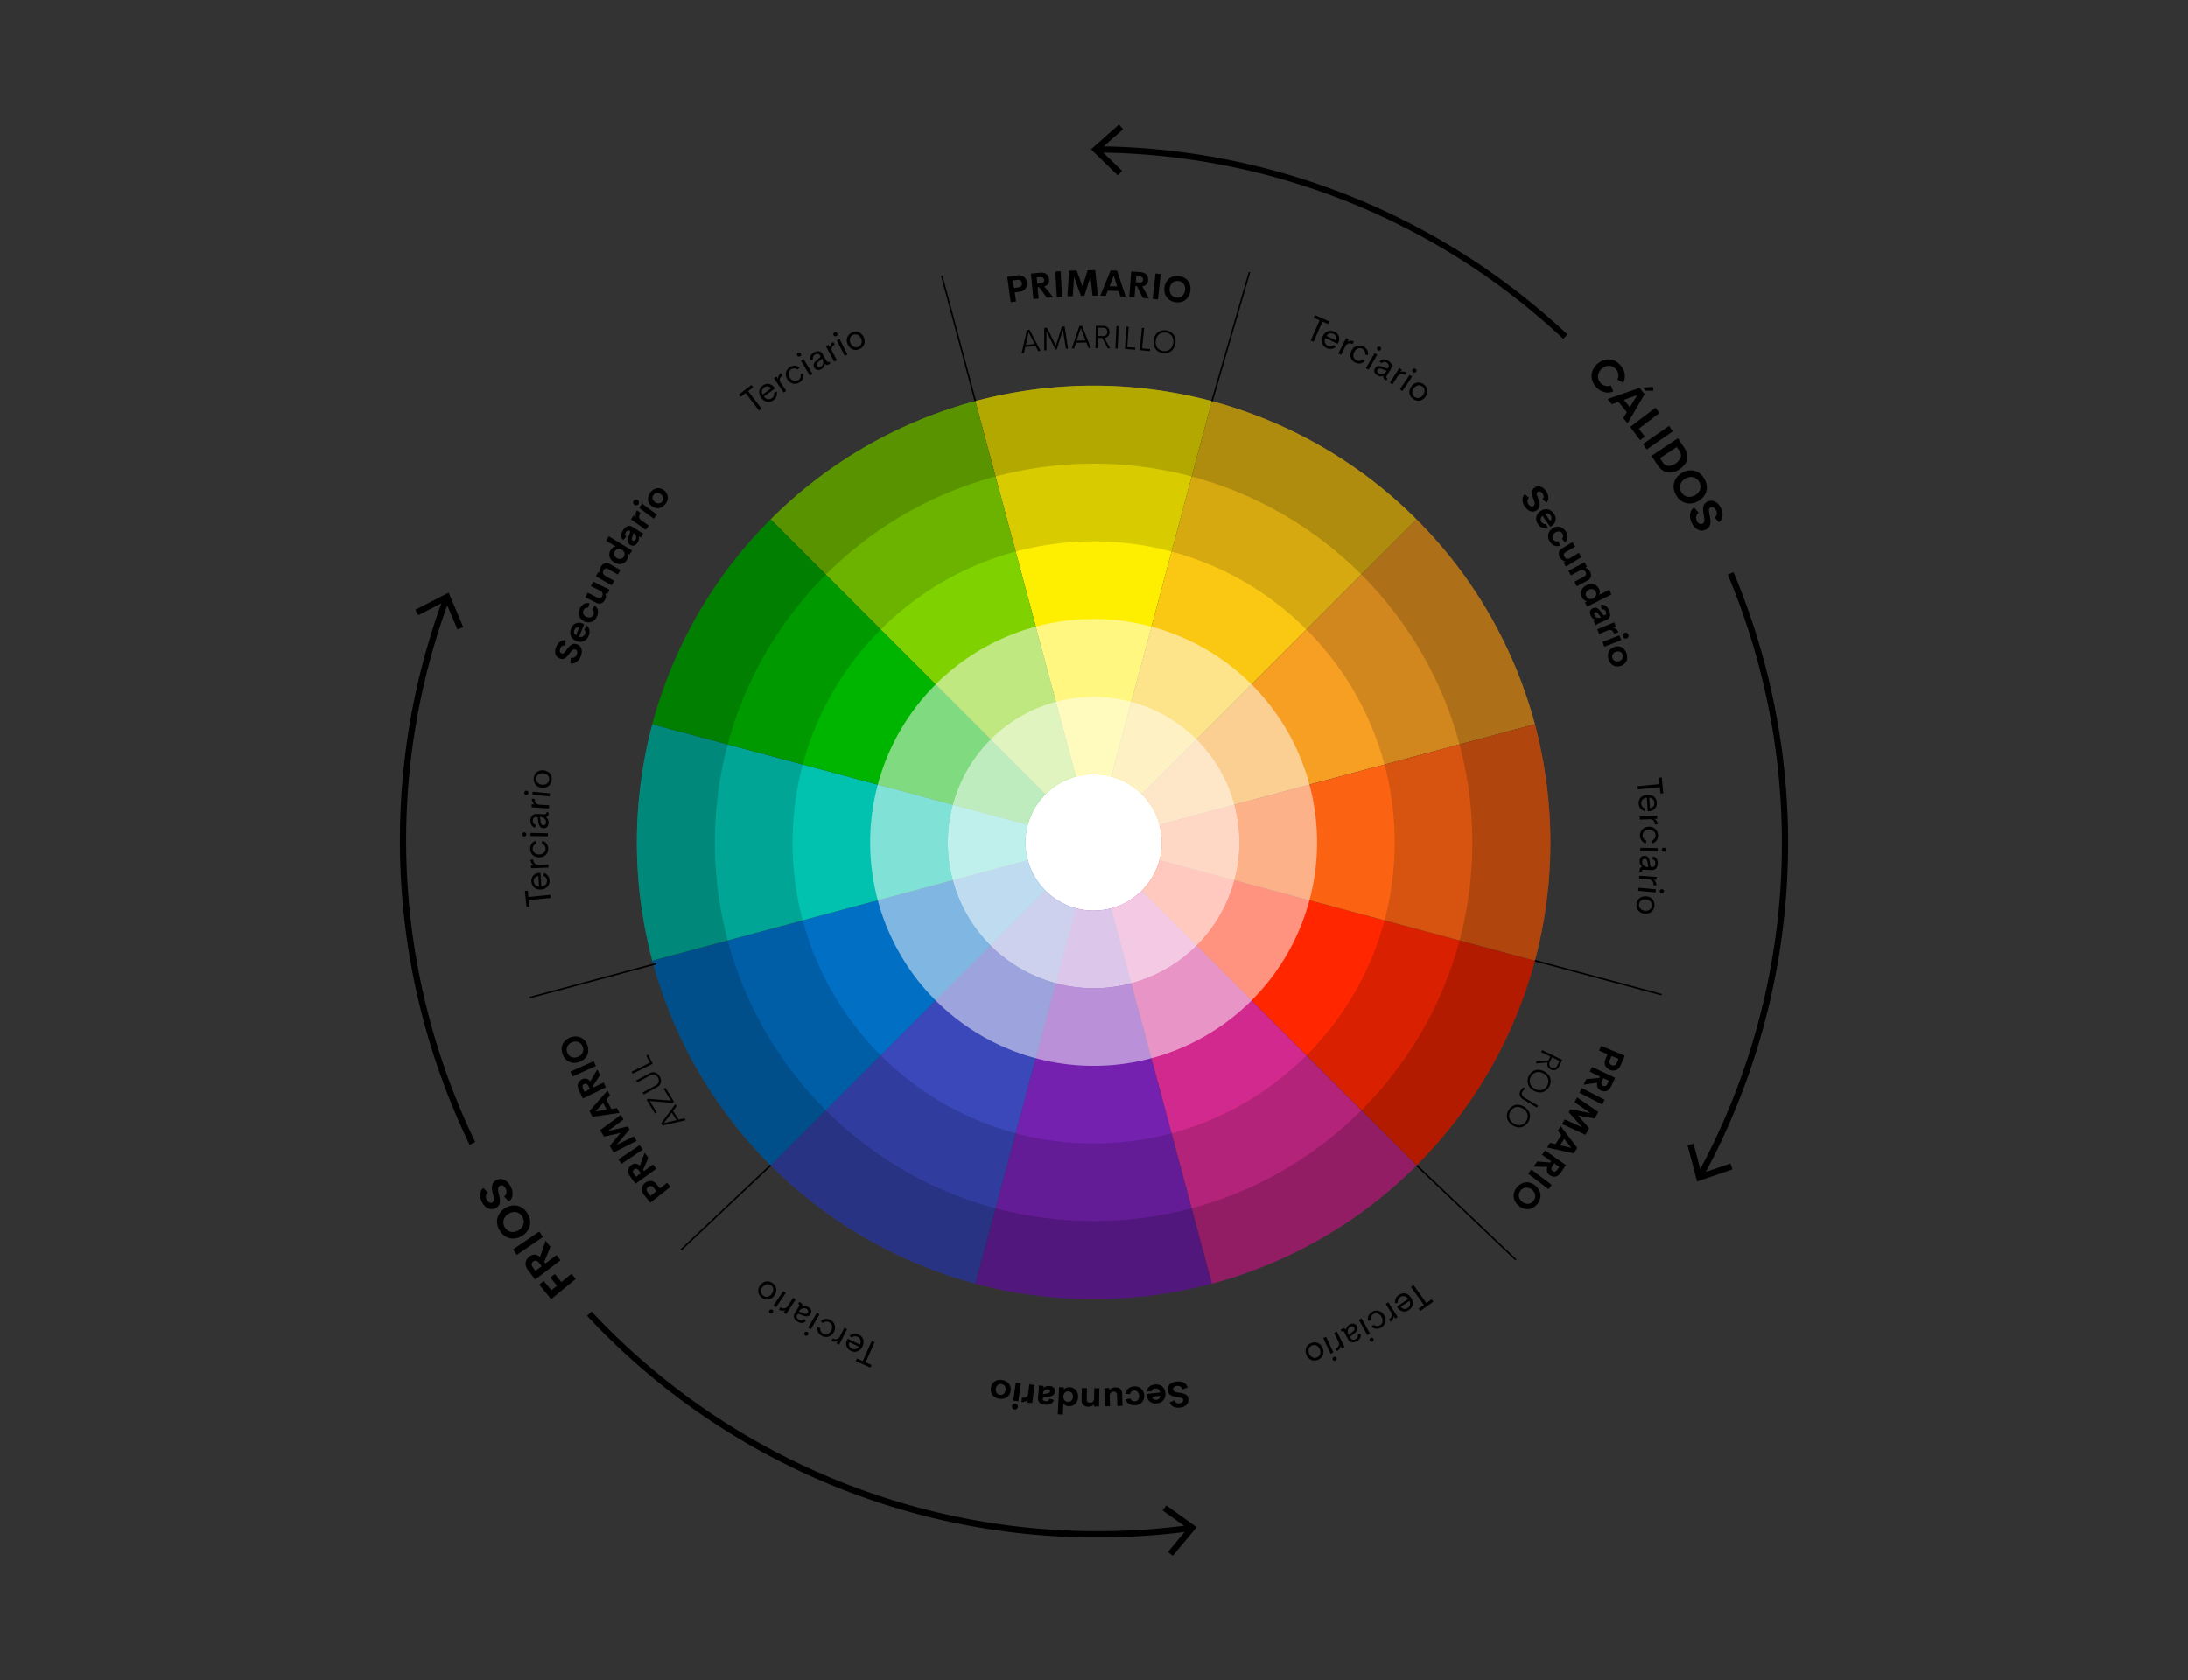 <svg id="Layer_1" data-name="Layer 1" xmlns="http://www.w3.org/2000/svg" width="1406" height="1080" viewBox="0 0 1406 1080">
  <rect x="0" y="0" width="1406" height="1080" fill="#333333" stroke="none"/>
  <defs>
    <style>
      .cls-1 {
        fill: #fac712;
      }

      .cls-2 {
        fill: #feef00;
      }

      .cls-3 {
        fill: #f69f23;
      }

      .cls-4 {
        fill: #7421b0;
      }

      .cls-5 {
        fill: #3a48ba;
      }

      .cls-6 {
        fill: #d2298e;
      }

      .cls-7 {
        fill: #006fc4;
      }

      .cls-8 {
        fill: #ff2600;
      }

      .cls-9 {
        fill: #fb6312;
      }

      .cls-10 {
        fill: #00c2af;
      }

      .cls-11 {
        fill: #7fd200;
      }

      .cls-12 {
        fill: #00b500;
      }

      .cls-13 {
        opacity: 0.3;
      }

      .cls-14 {
        opacity: 0.15;
      }

      .cls-15, .cls-16, .cls-17 {
        fill: #fff;
      }

      .cls-15 {
        opacity: 0.5;
      }

      .cls-16 {
        opacity: 0.75;
      }
    </style>
  </defs>
  <g>
    <g>
      <g>
        <path class="cls-1" d="M910.07,333.69a293.1,293.1,0,0,0-131.33-75.83h0l-76,283.57L910.34,333.84Z"/>
        <path class="cls-2" d="M778.74,257.86a295.69,295.69,0,0,0-152,0l2.15,8c.77,2.9,1.57,5.87,2.38,8.91l1.29,4.8c.75,2.81,1.52,5.7,2.33,8.69l.41,1.56c.61,2.27,1.24,4.63,1.89,7l4.44,16.56.27,1,3.44,12.81.92,3.44,56.46,210.73L750.3,364h0Z"/>
        <path class="cls-3" d="M986.32,465.45h0A293.28,293.28,0,0,0,910.5,334.11l-.16-.27-.05.06h0l-56.51,56.5-151,151Z"/>
        <path class="cls-4" d="M778.74,825h0L750.3,718.88h0L702.75,541.43,626.77,825h0a295.65,295.65,0,0,0,152,0Z"/>
        <path class="cls-5" d="M702.75,541.43,495.17,749l.24.14A293.27,293.27,0,0,0,626.77,825h0L655.2,718.89h0Z"/>
        <path class="cls-6" d="M910.07,749.18l.27-.16-.05-.06h0L832.63,671.3h0L702.75,541.43l76,283.57h0A293.28,293.28,0,0,0,910.07,749.18Z"/>
        <path class="cls-7" d="M702.75,541.43l-283.57,76h0A293.24,293.24,0,0,0,495,748.76l.14.26.06,0h0l77.66-77.66h0Z"/>
        <path class="cls-8" d="M986.31,617.43v0h0L880.2,589h0L702.75,541.43,910.34,749l.15-.27A293,293,0,0,0,986.31,617.43Z"/>
        <path class="cls-9" d="M996.25,541.43a293.63,293.63,0,0,0-9.93-76v0h0L880.2,493.88h0L702.75,541.43l283.57,76h0A293.71,293.71,0,0,0,996.25,541.43Z"/>
        <path class="cls-10" d="M702.75,541.43l-283.57-76h0a295.65,295.65,0,0,0,0,152L525.29,589h0Z"/>
        <path class="cls-11" d="M702.75,541.43,655.2,364h0c-.36-1.37-.71-2.65-1.07-4l-2.8-10.45c-1.27-4.76-2.5-9.35-3.66-13.68l-3.42-12.75-1.07-4L640,307.37c-.09-.32-.17-.62-.25-.93l-13-48.58h0A293.05,293.05,0,0,0,495.42,333.7l-.26.14Z"/>
        <path class="cls-12" d="M702.75,541.43,495.17,333.84l-.14.25a293.15,293.15,0,0,0-75.85,131.36l106.11,28.43h0Z"/>
      </g>
      <path class="cls-13" d="M702.75,247.93c-162.1,0-293.5,131.4-293.5,293.5s131.4,293.5,293.5,293.5,293.5-131.4,293.5-293.5S864.85,247.93,702.75,247.93Zm0,536.85c-134.4,0-243.35-108.95-243.35-243.35s109-243.35,243.35-243.35S946.1,407,946.1,541.43,837.15,784.78,702.75,784.78Z"/>
      <path class="cls-14" d="M702.75,298.08c-134.4,0-243.35,109-243.35,243.35s109,243.35,243.35,243.35S946.1,675.83,946.1,541.43,837.15,298.08,702.75,298.08Zm0,436.82c-106.85,0-193.47-86.62-193.47-193.47S595.9,348,702.75,348s193.47,86.62,193.47,193.47S809.6,734.9,702.75,734.9Z"/>
      <path class="cls-15" d="M702.75,397.85A143.58,143.58,0,1,0,846.33,541.43,143.58,143.58,0,0,0,702.75,397.85Zm0,237.28a93.7,93.7,0,1,1,93.7-93.7A93.7,93.7,0,0,1,702.75,635.13Z"/>
      <path class="cls-16" d="M702.75,447.73a93.7,93.7,0,1,0,93.7,93.7A93.7,93.7,0,0,0,702.75,447.73Zm0,137.51a43.81,43.81,0,1,1,43.81-43.81A43.8,43.8,0,0,1,702.75,585.24Z"/>
      <circle class="cls-17" cx="702.75" cy="541.43" r="43.81"/>
    </g>
    <g>
      <path d="M667.17,225.73l-1.74-3.42-6.61.84-.84,3.74-1.5.2,3.44-14.93,1.67-.21,7.07,13.59Zm-8-3.93,5.67-.72L661,213.55Z"/>
      <path d="M686.3,224.1l-1.37.1-1.88-12.1-4,12.55-.8.06L672.47,213l-.05,12.16-1.38.1,0-14.4,1.77-.14,5.7,11.49L682.37,210l1.79-.13Z"/>
      <path d="M699.47,223.74l-1.39-3.57-6.66.17L690.21,224l-1.51,0,4.93-14.5,1.68,0L701,223.7ZM691.86,219l5.71-.15L694.51,211Z"/>
      <path d="M711.81,223.85l-3.57-6.6-2.74,0-.11,6.54-1.43,0,.23-14.36,4.62.07a4.16,4.16,0,0,1,3.11,1.17,4,4,0,0,1,1,2.88,3.78,3.78,0,0,1-.89,2.52,3.64,3.64,0,0,1-2.41,1.21l3.79,6.67Zm-6.21-13.18-.08,5.33,3,.05a3.17,3.17,0,0,0,2.27-.68,2.53,2.53,0,0,0,.78-1.92,2.56,2.56,0,0,0-.73-2,3.07,3.07,0,0,0-2.23-.77Z"/>
      <path d="M716.75,224l.64-14.35,1.43.06-.64,14.35Z"/>
      <path d="M724.38,223.13l5.14.36-.09,1.31-6.57-.45,1-14.33,1.43.1Z"/>
      <path d="M733.91,223.91l5.13.5-.13,1.32-6.55-.65,1.42-14.3,1.42.14Z"/>
      <path d="M747.28,227a7.33,7.33,0,0,1-3.44-1.35,6.41,6.41,0,0,1-2.17-2.9,8.7,8.7,0,0,1,1.09-7.81,6.4,6.4,0,0,1,2.88-2.19,7.29,7.29,0,0,1,3.68-.36,7.38,7.38,0,0,1,2.67.88,6.81,6.81,0,0,1,2,1.74,6.67,6.67,0,0,1,1.18,2.52,8.4,8.4,0,0,1,.11,3.14,8.29,8.29,0,0,1-1,3,6.35,6.35,0,0,1-1.82,2.1,6.63,6.63,0,0,1-2.42,1.12A7.33,7.33,0,0,1,747.28,227Zm-1.94-2.07a6,6,0,0,0,2.13.71,5.78,5.78,0,0,0,2.24-.1,5.24,5.24,0,0,0,1.93-.89,5.11,5.11,0,0,0,1.45-1.71,7.63,7.63,0,0,0,.71-5.05,5.14,5.14,0,0,0-.94-2,5.37,5.37,0,0,0-1.61-1.38,6.16,6.16,0,0,0-4.37-.61,5.35,5.35,0,0,0-1.94.88,5.08,5.08,0,0,0-1.46,1.7,6.91,6.91,0,0,0-.79,2.46,7.17,7.17,0,0,0,.08,2.59,5,5,0,0,0,2.57,3.43Z"/>
    </g>
    <g>
      <path d="M654,177a5,5,0,0,1,4,1,5.33,5.33,0,0,1,1.94,3.56,5.16,5.16,0,0,1-.9,3.92,5,5,0,0,1-3.56,2l-3.4.47.81,5.85-3.39.46-2.24-16.3Zm.48,7.71a2.52,2.52,0,0,0,1.78-.89,2.46,2.46,0,0,0,.37-1.86,2.4,2.4,0,0,0-.86-1.65,2.49,2.49,0,0,0-2-.4l-2.83.39.66,4.8Z"/>
      <path d="M672.75,191.44l-5-6.81-1,.09.69,7.22-3.41.32-1.55-16.39,5.94-.56a7,7,0,0,1,2.42.16,4,4,0,0,1,1.75.89,4.59,4.59,0,0,1,1.08,1.46,5.65,5.65,0,0,1,.49,1.89,4.05,4.05,0,0,1-.64,2.78,4.5,4.5,0,0,1-2.44,1.65l5.63,6.92Zm-6.54-13.07.37,3.92,2-.19c1.7-.16,2.49-.89,2.37-2.2a1.82,1.82,0,0,0-.76-1.38,3.05,3.05,0,0,0-2-.34Z"/>
      <path d="M679.13,191l-1-16.42,3.41-.22,1,16.43Z"/>
      <path d="M705.47,190l-3.41.07-1.34-12.38-3.91,12.49-2.21,0L690.18,178l-.84,12.42-3.41.07L687,174l4.88-.1,3.72,10.25,3.34-10.4,4.87-.1Z"/>
      <path d="M719.84,190.53l-1.08-3.44-6.91-.23-1.31,3.35-3.5-.12,6.62-16.24,4.17.14,5.5,16.66ZM713,184l4.9.16-2.21-7.06Z"/>
      <path d="M734.3,191.52,730.6,184l-1-.08-.57,7.22-3.41-.26,1.3-16.41,5.95.47a6.82,6.82,0,0,1,2.35.57,4.19,4.19,0,0,1,1.57,1.18,4.54,4.54,0,0,1,.81,1.63,5.84,5.84,0,0,1,.16,1.94,4.07,4.07,0,0,1-1.11,2.63,4.61,4.61,0,0,1-2.69,1.21l4.35,7.78Zm-4.18-14-.31,3.92,2,.16c1.7.14,2.61-.45,2.71-1.75a1.77,1.77,0,0,0-.51-1.49,3,3,0,0,0-1.89-.68Z"/>
      <path d="M740.68,192.15l1.82-16.36,3.39.38-1.82,16.36Z"/>
      <path d="M755.33,194.26a9,9,0,0,1-4.13-1.66,7.51,7.51,0,0,1-2.53-3.38,9.7,9.7,0,0,1,1.32-8.84,7.41,7.41,0,0,1,3.41-2.47,9.59,9.59,0,0,1,8.54,1.27,7.41,7.41,0,0,1,2.53,3.37,9.67,9.67,0,0,1-1.32,8.83,7.54,7.54,0,0,1-3.41,2.5A9,9,0,0,1,755.33,194.26Zm-2.89-5.06a4.85,4.85,0,0,0,3.35,2,4.8,4.8,0,0,0,3.77-.89,6.05,6.05,0,0,0,1.15-7.68,5.23,5.23,0,0,0-7.12-1.06,6,6,0,0,0-1.15,7.67Z"/>
    </g>
    <g>
      <path d="M987.57,682l7.49-.47,1.19-2.47-5.9-2.84.62-1.29,12.95,6.23-2,4.16a4.16,4.16,0,0,1-2.37,2.34,3.91,3.91,0,0,1-3-.26,3.82,3.82,0,0,1-1.91-1.87,3.67,3.67,0,0,1-.09-2.7l-7.65.66Zm14.57-.1-4.81-2.32L996,682.31a3.18,3.18,0,0,0-.33,2.34,2.53,2.53,0,0,0,1.41,1.52,2.62,2.62,0,0,0,2.09.16,3.14,3.14,0,0,0,1.64-1.7Z"/>
      <path d="M982.5,691.35a7.35,7.35,0,0,1,2.46-2.76,6.29,6.29,0,0,1,3.46-1,8.63,8.63,0,0,1,7,3.7,6.39,6.39,0,0,1,1.07,3.45,7.35,7.35,0,0,1-.92,3.58,7.54,7.54,0,0,1-1.75,2.21,6.92,6.92,0,0,1-2.33,1.31,6.49,6.49,0,0,1-2.77.23,8.91,8.91,0,0,1-5.46-2.91,6.54,6.54,0,0,1-1.35-2.43,6.73,6.73,0,0,1-.22-2.65A7.47,7.47,0,0,1,982.5,691.35Zm2.61-1.11a5.8,5.8,0,0,0-1.39,1.76,6,6,0,0,0-.68,2.13,5.39,5.39,0,0,0,.17,2.12,5.14,5.14,0,0,0,1.11,2,7.64,7.64,0,0,0,4.5,2.4,5.11,5.11,0,0,0,2.23-.18,5.23,5.23,0,0,0,1.85-1,5.88,5.88,0,0,0,1.39-1.75,6.16,6.16,0,0,0,.69-2.14,5.44,5.44,0,0,0-.17-2.13,5.08,5.08,0,0,0-1.09-2,7,7,0,0,0-2-1.59,7.09,7.09,0,0,0-2.47-.81,5.17,5.17,0,0,0-2.24.18A5.38,5.38,0,0,0,985.11,690.24Z"/>
      <path d="M977.15,700.91a5.79,5.79,0,0,1,2.17-2.11l.74,1.17a3.93,3.93,0,0,0-1.72,1.58,2.45,2.45,0,0,0-.26,2.17,3.47,3.47,0,0,0,1.63,1.81l8.64,5.08-.73,1.23-8.83-5.19a4.35,4.35,0,0,1-2.14-2.57A4,4,0,0,1,977.15,700.91Z"/>
      <path d="M969.54,713.33a7.38,7.38,0,0,1,2.67-2.55,6.44,6.44,0,0,1,3.54-.75,8.73,8.73,0,0,1,6.63,4.28,6.37,6.37,0,0,1,.78,3.53,7.41,7.41,0,0,1-1.22,3.49,7.58,7.58,0,0,1-1.93,2,6.69,6.69,0,0,1-2.43,1.11,6.51,6.51,0,0,1-2.78,0,9,9,0,0,1-5.2-3.35,6.58,6.58,0,0,1-1.14-2.53,6.67,6.67,0,0,1,0-2.67A7.39,7.39,0,0,1,969.54,713.33Zm2.69-.89a6.32,6.32,0,0,0-2.39,3.71,5.22,5.22,0,0,0,0,2.12,5.08,5.08,0,0,0,.94,2,7.61,7.61,0,0,0,4.28,2.77,5.13,5.13,0,0,0,2.24,0,5.54,5.54,0,0,0,1.93-.88,6,6,0,0,0,1.53-1.64,5.89,5.89,0,0,0,.86-2.07,5.46,5.46,0,0,0,0-2.13,5.23,5.23,0,0,0-.93-2,7.55,7.55,0,0,0-4.29-2.76,5.18,5.18,0,0,0-2.25,0A5.51,5.51,0,0,0,972.23,712.44Z"/>
    </g>
    <g>
      <path d="M1041.35,684.83a5,5,0,0,1-2.89,2.9,5.38,5.38,0,0,1-4-.15,5.22,5.22,0,0,1-2.91-2.77,5,5,0,0,1,.12-4.08l1.33-3.16-5.44-2.29,1.33-3.15,15.16,6.39Zm-6.88-3.52a2.51,2.51,0,0,0-.13,2,2.44,2.44,0,0,0,1.39,1.27,2.5,2.5,0,0,0,1.87.1,2.47,2.47,0,0,0,1.33-1.48l1.11-2.63-4.46-1.88Z"/>
      <path d="M1019.31,693.59l8.38-.78.42-.9-6.55-3.09,1.46-3.09,14.88,7-2.55,5.4a6.89,6.89,0,0,1-1.36,2,4.17,4.17,0,0,1-1.67,1.05,4.58,4.58,0,0,1-1.8.18,5.63,5.63,0,0,1-1.88-.54,4,4,0,0,1-2.06-2,4.52,4.52,0,0,1-.18-2.94l-8.82,1.31Zm14.57,1-3.56-1.67-.86,1.82c-.73,1.54-.5,2.6.68,3.15a1.76,1.76,0,0,0,1.58.05,3,3,0,0,0,1.3-1.52Z"/>
      <path d="M1016.46,699.32l14.65,7.5-1.56,3-14.65-7.5Z"/>
      <path d="M1003.81,722.44l1.68-3,11.33,5.16-8.74-9.73,1.09-1.93,12.84,2.48-10.25-7.06,1.68-3,13.64,9.31-2.4,4.24-10.71-2,7.24,8.18-2.4,4.25Z"/>
      <path d="M996.06,734.55l3.5.82,3.73-5.82-2.21-2.84,1.88-2.94,10.6,14-2.26,3.52-17.12-3.78Zm9.1-2.61-2.65,4.13,7.2,1.7Z"/>
      <path d="M987.82,746.48l8.39.68.57-.81-5.91-4.18,2-2.79,13.44,9.49-3.44,4.88a6.81,6.81,0,0,1-1.69,1.73,4.11,4.11,0,0,1-1.82.75,4.62,4.62,0,0,1-1.81-.14,5.55,5.55,0,0,1-1.75-.85,4,4,0,0,1-1.69-2.3,4.52,4.52,0,0,1,.33-2.93l-8.92-.22ZM1002,750l-3.21-2.27-1.17,1.65q-1.47,2.1.13,3.22a1.79,1.79,0,0,0,1.54.33,3,3,0,0,0,1.54-1.29Z"/>
      <path d="M984,751.64l13.14,9.92-2.06,2.72L982,754.37Z"/>
      <path d="M974.74,763.17a9,9,0,0,1,3.53-2.7,7.51,7.51,0,0,1,4.2-.46,9,9,0,0,1,4.15,2,8.85,8.85,0,0,1,2.77,3.67,7.45,7.45,0,0,1,.4,4.19,9,9,0,0,1-1.94,4,8.88,8.88,0,0,1-3.52,2.7,7.43,7.43,0,0,1-4.18.45,8.81,8.81,0,0,1-4.16-2,8.93,8.93,0,0,1-2.77-3.67,7.48,7.48,0,0,1-.4-4.2A8.91,8.91,0,0,1,974.74,763.17Zm5.82.1a5.22,5.22,0,0,0-4.55,5.57,6,6,0,0,0,6,4.91,5.22,5.22,0,0,0,4.55-5.58,6,6,0,0,0-6-4.9Z"/>
    </g>
    <g>
      <path d="M434.77,710.89,432.46,714l3.64,5.58,3.72-.88.83,1.27-14.93,3.41-.92-1.41L434,709.63Zm0,9-3.12-4.79-5.1,6.74Z"/>
      <path d="M431.07,707.36l-4.61-7.6,1.12-.68,5.56,9.13-1,.63-14.62-1.22L422,715l-1.12.68-5.37-8.83,1-.64Z"/>
      <path d="M424,692a5.75,5.75,0,0,1,.73,2.56,4.44,4.44,0,0,1-.63,2.41,4.91,4.91,0,0,1-1.95,1.82l-8.53,4.62-.69-1.26,8.36-4.52a3.63,3.63,0,0,0,1.94-2.21,4,4,0,0,0-2.52-4.65,3.58,3.58,0,0,0-2.92.4l-8.35,4.52-.68-1.25,8.54-4.62a4.56,4.56,0,0,1,3.8-.41A5.21,5.21,0,0,1,424,692Z"/>
      <path d="M417.58,683l-2.28-4.61,1.18-.59,2.91,5.9-12.88,6.37-.63-1.29Z"/>
    </g>
    <g>
      <path d="M413.61,767.65a5,5,0,0,1-1.14-3.93,5.3,5.3,0,0,1,2.09-3.47,5.22,5.22,0,0,1,3.83-1.21,5.08,5.08,0,0,1,3.52,2.08l2.12,2.69,4.63-3.64,2.12,2.68L417.84,773Zm6.4-4.31a2.47,2.47,0,0,0-1.67-1.08,2.4,2.4,0,0,0-1.78.61,2.44,2.44,0,0,0-1,1.58,2.52,2.52,0,0,0,.65,1.88l1.77,2.25,3.8-3Z"/>
      <path d="M416.61,744.12l-3.37,7.71.58.81,5.88-4.24,2,2.78-13.36,9.62L404.85,756a6.87,6.87,0,0,1-1.09-2.16,4.28,4.28,0,0,1-.11-2,4.68,4.68,0,0,1,.72-1.67,5.65,5.65,0,0,1,1.38-1.38,4,4,0,0,1,2.72-.85,4.48,4.48,0,0,1,2.66,1.27l3.12-8.36Zm-8,12.25,3.19-2.3-1.17-1.64q-1.5-2.07-3.09-.93a1.79,1.79,0,0,0-.81,1.35,3,3,0,0,0,.71,1.88Z"/>
      <path d="M413,738.85,399.32,748l-1.91-2.83L411.07,736Z"/>
      <path d="M398.87,716.6l1.78,2.9-10,7.41L403.39,724l1.16,1.88-8.39,10,11.14-5.55,1.79,2.91-14.75,7.43-2.55-4.15,7-8.4-10.66,2.38-2.55-4.15Z"/>
      <path d="M392,704l-2.41,2.66,3.29,6.08,3.55-.56,1.67,3.07-17.36,2.51-2-3.68,11.59-13.16Zm-2.11,9.22-2.34-4.32-5,5.48Z"/>
      <path d="M385.57,691l-4.65,7,.43.89,6.52-3.15,1.49,3.07L374.54,706l-2.6-5.37a7.13,7.13,0,0,1-.7-2.31,4.26,4.26,0,0,1,.23-2,4.62,4.62,0,0,1,1-1.52,5.73,5.73,0,0,1,1.59-1.12,4,4,0,0,1,2.83-.37,4.61,4.61,0,0,1,2.4,1.71l4.52-7.69Zm-10,10.68,3.53-1.71-.88-1.81q-1.11-2.31-2.88-1.46a1.78,1.78,0,0,0-1,1.2,2.93,2.93,0,0,0,.37,2Z"/>
      <path d="M382.89,685.15l-15,6.7-1.39-3.12,15-6.7Z"/>
      <path d="M377.3,671.45a9,9,0,0,1,.66,4.39,7.46,7.46,0,0,1-1.64,3.89,9.65,9.65,0,0,1-8.29,3.33,7.5,7.5,0,0,1-3.86-1.68,9.64,9.64,0,0,1-3.22-8,7.45,7.45,0,0,1,1.63-3.88,9.68,9.68,0,0,1,8.29-3.33,7.53,7.53,0,0,1,3.87,1.68A8.83,8.83,0,0,1,377.3,671.45Zm-2.9,5a5.2,5.2,0,0,0-2.68-6.68,5.3,5.3,0,0,0-4.14.14,5.25,5.25,0,0,0-3.06,2.75,5.23,5.23,0,0,0,2.68,6.68,5.25,5.25,0,0,0,4.12-.13A5.33,5.33,0,0,0,374.4,676.49Z"/>
    </g>
    <g>
      <path d="M373.25,421.55a8,8,0,0,1-2.74,3.86,5,5,0,0,1-4.08.88l.45-3.59a3,3,0,0,0,2.33-.32,3.51,3.51,0,0,0,1.46-1.92,2.9,2.9,0,0,0,.14-1.86,1.69,1.69,0,0,0-1.17-1.15,1.58,1.58,0,0,0-1.35.13,3.68,3.68,0,0,0-1.09.83c-.27.31-.67.82-1.21,1.53-.07.09-.13.16-.16.21-.27.36-.5.65-.68.87s-.4.48-.69.79a7.22,7.22,0,0,1-.78.74,6,6,0,0,1-.83.54,3.18,3.18,0,0,1-.93.36,3.81,3.81,0,0,1-1,.05,4,4,0,0,1-1.15-.25,4.39,4.39,0,0,1-2.18-1.61,4.74,4.74,0,0,1-.84-2.51,7.54,7.54,0,0,1,.49-3,9.65,9.65,0,0,1,1-1.93,7.17,7.17,0,0,1,1.35-1.55,4.54,4.54,0,0,1,1.79-1,5.11,5.11,0,0,1,2.18-.14l-.36,3.39a2.66,2.66,0,0,0-3.22,2,3.14,3.14,0,0,0-.18,1.88,1.61,1.61,0,0,0,1.11,1.17,1.67,1.67,0,0,0,1.78-.63,15.94,15.94,0,0,0,1.52-1.88l.7-.91c.18-.23.42-.52.73-.86a7.39,7.39,0,0,1,.83-.8,9.73,9.73,0,0,1,.89-.6,3.52,3.52,0,0,1,1-.41,4.35,4.35,0,0,1,1.11-.07,4,4,0,0,1,1.25.26,5,5,0,0,1,1.64.94,4.05,4.05,0,0,1,1,1.33,5,5,0,0,1,.44,1.61,6.2,6.2,0,0,1,0,1.77A10.06,10.06,0,0,1,373.25,421.55Z"/>
      <path d="M374.67,400.84l.72.33-3.29,8a3,3,0,0,0,2.34-.06,3,3,0,0,0,1.46-1.62,2.8,2.8,0,0,0,.21-1.59,2.43,2.43,0,0,0-.72-1.35l1.55-2.62a5.12,5.12,0,0,1,1.77,2.94,6.06,6.06,0,0,1-.41,3.57,6.29,6.29,0,0,1-3.21,3.61,5.88,5.88,0,0,1-4.78-.12,5.94,5.94,0,0,1-3.5-3.27A6.13,6.13,0,0,1,367,404a5.36,5.36,0,0,1,7.68-3.12Zm-5.53,4a2.6,2.6,0,0,0,1,3.49l2-5a2.45,2.45,0,0,0-1.86.11A2.62,2.62,0,0,0,369.14,404.82Z"/>
      <path d="M383.58,396.24a6.23,6.23,0,0,1-3.4,3.42,6.4,6.4,0,0,1-8-3.62,7,7,0,0,1,2.94-7.81,5,5,0,0,1,3.7-.47l-.95,2.9a2.63,2.63,0,0,0-1.8.25,3,3,0,0,0-1.2,1.41,2.69,2.69,0,0,0,0,2.35,3.79,3.79,0,0,0,2,1.79,3.69,3.69,0,0,0,2.63.29,2.66,2.66,0,0,0,1.76-1.55,2.92,2.92,0,0,0,.27-1.82,2.71,2.71,0,0,0-1-1.54l1.55-2.62a5.11,5.11,0,0,1,2.08,3.11A6.19,6.19,0,0,1,383.58,396.24Z"/>
      <path d="M379.72,376.77l1.47-2.93,10.47,5.25-1.39,2.78-1.3-.57a4.47,4.47,0,0,1-.21,4.07,4.54,4.54,0,0,1-2.39,2.42,3.91,3.91,0,0,1-3.19-.34l-7-3.53,1.47-2.94,6.42,3.21a2,2,0,0,0,1.7.2,2.27,2.27,0,0,0,1.14-1.13,2.64,2.64,0,0,0,.24-2,2.82,2.82,0,0,0-1.61-1.63Z"/>
      <path d="M386.12,364.32a4.57,4.57,0,0,1,2.51-2.29,3.9,3.9,0,0,1,3.17.49l6.86,3.89L397,369.27l-6.25-3.53a2,2,0,0,0-1.69-.29,2.21,2.21,0,0,0-1.19,1.06,3,3,0,0,0-.36.93,2.48,2.48,0,0,0,0,.94,2.06,2.06,0,0,0,.48.94,4,4,0,0,0,1.07.86l5.62,3.18-1.61,2.86-10.19-5.77,1.61-2.85,1.13.64A4.54,4.54,0,0,1,386.12,364.32Z"/>
      <path d="M389.48,347.57l1.71-2.8,14.95,9.08-1.61,2.65-1.35-.72a3.31,3.31,0,0,1,.36,2,4.93,4.93,0,0,1-.73,2.12,5.66,5.66,0,0,1-1.5,1.65,5.19,5.19,0,0,1-4.22.95,6.94,6.94,0,0,1-2.42-.95,6.65,6.65,0,0,1-2.39-2.35,5.27,5.27,0,0,1-.76-2.85,5.75,5.75,0,0,1,.85-2.79,5.25,5.25,0,0,1,1.47-1.59,3.34,3.34,0,0,1,1.8-.62Zm11.39,10.23a2.89,2.89,0,0,0,.35-2.37,3.41,3.41,0,0,0-1.63-2,3.45,3.45,0,0,0-2.56-.51,2.93,2.93,0,0,0-1.95,1.4,3,3,0,0,0-.37,2.38,3.47,3.47,0,0,0,1.66,2,3.43,3.43,0,0,0,2.56.52A2.92,2.92,0,0,0,400.87,357.8Z"/>
      <path d="M410.55,341.34a11.13,11.13,0,0,0,2.54,1.34l.27.18-1.69,2.55-1.21-.48a3.82,3.82,0,0,1,0,2,6.07,6.07,0,0,1-.86,2,5.41,5.41,0,0,1-.69.86,4,4,0,0,1-.83.63,3.15,3.15,0,0,1-1,.34,2.46,2.46,0,0,1-1.07-.06,3.72,3.72,0,0,1-1.18-.53,3.46,3.46,0,0,1-.94-.88,3.06,3.06,0,0,1-.48-1,3.83,3.83,0,0,1-.07-1.15,7,7,0,0,1,.23-1.24,13,13,0,0,1,.46-1.37l.7-1.84a2.15,2.15,0,0,0,.17-.93.75.75,0,0,0-.35-.54,1.2,1.2,0,0,0-1.25-.14,2.66,2.66,0,0,0-1.06,1,2,2,0,0,0,.23,2.89l-2,2.14a4,4,0,0,1-1.29-2.89,6.78,6.78,0,0,1,1.31-3.55q2.72-4.1,6.24-1.77Zm-2.2,5.47a2.6,2.6,0,0,0,.41-2.16,3.53,3.53,0,0,0-1.66-2l-.87,2.75a3.23,3.23,0,0,0-.25,1.24,1,1,0,0,0,.48.8,1,1,0,0,0,1,.15A1.77,1.77,0,0,0,408.35,346.81Z"/>
      <path d="M408.71,332.35a3.9,3.9,0,0,1-.26-2.07,4.64,4.64,0,0,1,.84-2.21l2.39,1.69a4.37,4.37,0,0,0-1,2.69,3.08,3.08,0,0,0,1.54,2.16l4.66,3.29-1.9,2.7-9.57-6.76,1.82-2.57Z"/>
      <path d="M410.24,324.08a1.89,1.89,0,0,1-2.65.4,1.8,1.8,0,0,1-.73-1.24,1.86,1.86,0,0,1,.35-1.41,1.88,1.88,0,0,1,3.37.85A1.82,1.82,0,0,1,410.24,324.08Zm9.83,9.35-9.41-7,2-2.65,9.41,7Z"/>
      <path d="M427.53,324a7.44,7.44,0,0,1-2.61,2.16,5.37,5.37,0,0,1-3.06.48,6.29,6.29,0,0,1-3.08-1.37,5.73,5.73,0,0,1-2.39-4.14,7.43,7.43,0,0,1,5.73-7.3,6.47,6.47,0,0,1,7,5.5A6.55,6.55,0,0,1,427.53,324Zm-2.07-1.59a3,3,0,0,0,.68-2.41,4.06,4.06,0,0,0-4-3.13,3,3,0,0,0-2.19,1.23,2.86,2.86,0,0,0-.63,2.36,4.06,4.06,0,0,0,4,3.12A2.9,2.9,0,0,0,425.46,322.39Z"/>
    </g>
    <g>
      <path d="M980.14,326a8,8,0,0,1-1.81-4.38,5.06,5.06,0,0,1,1.43-3.92l2.8,2.3a3,3,0,0,0-1,2.13,3.67,3.67,0,0,0,.85,2.27,3,3,0,0,0,1.5,1.11,1.71,1.71,0,0,0,1.6-.38,1.59,1.59,0,0,0,.61-1.21,3.73,3.73,0,0,0-.12-1.37c-.12-.39-.34-1-.65-1.83l-.09-.25-.38-1c-.09-.26-.19-.6-.3-1a6.91,6.91,0,0,1-.21-1.05,6.42,6.42,0,0,1,0-1,2.94,2.94,0,0,1,.19-1,4.07,4.07,0,0,1,1.33-1.74,4.4,4.4,0,0,1,2.52-1,4.7,4.7,0,0,1,2.58.62,7.53,7.53,0,0,1,2.25,2,9.4,9.4,0,0,1,1.13,1.84,7.22,7.22,0,0,1,.59,2,4.58,4.58,0,0,1-.13,2,5.06,5.06,0,0,1-1,1.91l-2.68-2.11a2.67,2.67,0,0,0,0-3.78,3.23,3.23,0,0,0-1.5-1.16,1.63,1.63,0,0,0-1.58.32,1.66,1.66,0,0,0-.42,1.84,16.42,16.42,0,0,0,.78,2.29c.17.44.3.8.4,1.08s.21.63.33,1.08a6.24,6.24,0,0,1,.24,1.13,8.89,8.89,0,0,1,0,1.07,3.29,3.29,0,0,1-.2,1.08,4.12,4.12,0,0,1-.53,1,4.06,4.06,0,0,1-.89.92,4.91,4.91,0,0,1-1.67.88,4,4,0,0,1-1.66.14,5.28,5.28,0,0,1-1.59-.48,6.79,6.79,0,0,1-1.48-1A8.91,8.91,0,0,1,980.14,326Z"/>
      <path d="M996.89,338.21l-.66.43-5-7.06a2.86,2.86,0,0,0-.61,4.11,3,3,0,0,0,1.23,1,2.47,2.47,0,0,0,1.53.12l1.39,2.7a5.1,5.1,0,0,1-3.43-.07,6.12,6.12,0,0,1-2.81-2.25,6.35,6.35,0,0,1-1.34-4.65,6.76,6.76,0,0,1,7.28-5.19,6.15,6.15,0,0,1,3.92,2.68,5.35,5.35,0,0,1-1.46,8.16Zm-.42-6.8a2.58,2.58,0,0,0-3.48-1l3.12,4.37a2.46,2.46,0,0,0,.89-1.63A2.54,2.54,0,0,0,996.47,331.41Z"/>
      <path d="M996,348.2a6.3,6.3,0,0,1-1.08-4.7,6.4,6.4,0,0,1,7.34-4.84,7,7,0,0,1,5,6.65,5,5,0,0,1-1.58,3.38l-1.94-2.35a2.58,2.58,0,0,0,.74-1.66,2.92,2.92,0,0,0-.55-1.77,2.7,2.7,0,0,0-2-1.26,4.32,4.32,0,0,0-4.22,2.78,2.68,2.68,0,0,0,.37,2.32,3,3,0,0,0,1.41,1.19,2.65,2.65,0,0,0,1.82,0l1.39,2.71a5,5,0,0,1-3.74.1A6.26,6.26,0,0,1,996,348.2Z"/>
      <path d="M1014.56,355.32l1.7,2.81-10,6.05-1.61-2.66,1.17-.8a4.46,4.46,0,0,1-3.33-2.34,4.54,4.54,0,0,1-.77-3.31,3.91,3.91,0,0,1,2-2.52l6.75-4.07,1.7,2.82L1006,355a2,2,0,0,0-1.07,1.33,2.21,2.21,0,0,0,.35,1.57,2.63,2.63,0,0,0,1.53,1.24,2.84,2.84,0,0,0,2.24-.49Z"/>
      <path d="M1021.68,367.37a4.57,4.57,0,0,1,.61,3.35,3.93,3.93,0,0,1-2.11,2.41l-6.95,3.74-1.55-2.9,6.32-3.4a2,2,0,0,0,1.14-1.28,2.22,2.22,0,0,0-.26-1.58,3.23,3.23,0,0,0-.6-.79,2.47,2.47,0,0,0-.79-.5,2,2,0,0,0-1.06-.1,4.15,4.15,0,0,0-1.29.45l-5.69,3.06-1.56-2.89,10.32-5.55,1.55,2.89-1.14.61A4.55,4.55,0,0,1,1021.68,367.37Z"/>
      <path d="M1034.06,379.15l1.46,2.93-15.65,7.81-1.39-2.78,1.33-.75a3.37,3.37,0,0,1-1.85-.74,5.09,5.09,0,0,1-1.4-1.75,5.55,5.55,0,0,1-.6-2.15,5.23,5.23,0,0,1,1.45-4.08,7.23,7.23,0,0,1,2.09-1.54,6.63,6.63,0,0,1,3.27-.76,5.2,5.2,0,0,1,2.81.88,5.51,5.51,0,0,1,1.9,2.2,5.12,5.12,0,0,1,.57,2.09,3.36,3.36,0,0,1-.43,1.85Zm-14.73,4.18a3,3,0,0,0,1.83,1.56,3.4,3.4,0,0,0,2.58-.3,3.45,3.45,0,0,0,1.8-1.89,2.89,2.89,0,0,0-.15-2.4,2.93,2.93,0,0,0-1.82-1.58,3.88,3.88,0,0,0-4.41,2.2A3,3,0,0,0,1019.33,383.33Z"/>
      <path d="M1028.1,400.29a10.49,10.49,0,0,0-2.49,1.44l-.29.13-1.26-2.79,1-.77a3.71,3.71,0,0,1-1.7-1,6.11,6.11,0,0,1-1.57-2.81,3.63,3.63,0,0,1-.09-1,3,3,0,0,1,.22-1,2.9,2.9,0,0,1,.62-.88,3.89,3.89,0,0,1,1.08-.71,3.45,3.45,0,0,1,1.24-.32,3,3,0,0,1,1.1.13,3.66,3.66,0,0,1,1,.55,7.57,7.57,0,0,1,.93.85,13.64,13.64,0,0,1,.9,1.12l1.19,1.58a2.18,2.18,0,0,0,.7.64.76.76,0,0,0,.64,0,1.21,1.21,0,0,0,.79-1,2.73,2.73,0,0,0-.26-1.41,2,2,0,0,0-2.58-1.35l-.71-2.86a3.88,3.88,0,0,1,3.13.45,6.74,6.74,0,0,1,2.3,3q2,4.47-1.83,6.22Zm-3.46-4.77a2.63,2.63,0,0,0,1.61,1.49,3.52,3.52,0,0,0,2.61-.31l-1.86-2.21a3.45,3.45,0,0,0-.91-.87,1,1,0,0,0-.94,0,1.09,1.09,0,0,0-.67.78A1.81,1.81,0,0,0,1024.64,395.52Z"/>
      <path d="M1036.69,403.54a3.76,3.76,0,0,1,1.89.88,4.69,4.69,0,0,1,1.42,1.89l-2.71,1.12a4.44,4.44,0,0,0-1.72-2.32,3.1,3.1,0,0,0-2.65.16l-5.27,2.19-1.27-3,10.82-4.49,1.2,2.9Z"/>
      <path d="M1029.72,412.57l10.91-4.26,1.2,3.08-10.91,4.25Zm13.15-3.33a1.87,1.87,0,0,1,0-1.45,1.87,1.87,0,0,1,2.49-1,1.87,1.87,0,0,1,1,1.05,1.82,1.82,0,0,1,0,1.43,1.8,1.8,0,0,1-1,1,1.83,1.83,0,0,1-1.45,0A1.79,1.79,0,0,1,1042.87,409.24Z"/>
      <path d="M1033.73,423.92a7.27,7.27,0,0,1-.43-3.36,5.3,5.3,0,0,1,1.22-2.85,6.19,6.19,0,0,1,2.8-1.87,5.73,5.73,0,0,1,4.78.18,7.43,7.43,0,0,1,3.12,8.74,6.46,6.46,0,0,1-8.39,3A6.61,6.61,0,0,1,1033.73,423.92Zm2.45-.91a3,3,0,0,0,1.68,1.87,4.07,4.07,0,0,0,4.76-1.7,3,3,0,0,0,.12-2.5,2.86,2.86,0,0,0-1.66-1.8,4.06,4.06,0,0,0-4.75,1.69A2.88,2.88,0,0,0,1036.18,423Z"/>
    </g>
    <g>
      <path d="M755.73,888a8,8,0,0,1,4.71.56,5.08,5.08,0,0,1,2.72,3.15l-3.37,1.33a3,3,0,0,0-1.39-1.89,3.57,3.57,0,0,0-2.39-.37,3,3,0,0,0-1.7.77,1.69,1.69,0,0,0-.45,1.58,1.59,1.59,0,0,0,.76,1.12,3.51,3.51,0,0,0,1.25.56q.6.14,1.92.33l.26,0,1.09.18c.28.05.62.13,1,.23a8.82,8.82,0,0,1,1,.33,8.6,8.6,0,0,1,.87.47,3.09,3.09,0,0,1,.76.65,3.88,3.88,0,0,1,.54.88,4,4,0,0,1,.33,1.13,4.38,4.38,0,0,1-.37,2.68,4.73,4.73,0,0,1-1.8,1.94,7.41,7.41,0,0,1-2.85,1,9.92,9.92,0,0,1-2.16.09,7.92,7.92,0,0,1-2-.44,4.8,4.8,0,0,1-1.72-1.11,5.15,5.15,0,0,1-1.16-1.85l3.15-1.3a2.67,2.67,0,0,0,3.28,1.88,3.31,3.31,0,0,0,1.74-.74,1.63,1.63,0,0,0,.49-1.54c-.09-.6-.56-1-1.4-1.26a17.31,17.31,0,0,0-2.38-.44l-1.13-.17q-.43-.08-1.11-.24a6.53,6.53,0,0,1-1.1-.35,7.23,7.23,0,0,1-.95-.49,3.35,3.35,0,0,1-.85-.7,4.47,4.47,0,0,1-.6-.94,4.65,4.65,0,0,1-.37-1.23,5.16,5.16,0,0,1,.05-1.89,4.23,4.23,0,0,1,.69-1.52,5.27,5.27,0,0,1,1.2-1.15,6.31,6.31,0,0,1,1.57-.81A9.43,9.43,0,0,1,755.73,888Z"/>
      <path d="M736.87,896.69l0-.79,8.62-.95a3,3,0,0,0-1.16-2,2.92,2.92,0,0,0-2.13-.5,2.82,2.82,0,0,0-1.49.57,2.46,2.46,0,0,0-.85,1.28l-3-.11a5.15,5.15,0,0,1,1.74-3,6.08,6.08,0,0,1,3.33-1.35,6.29,6.29,0,0,1,4.71,1.1,5.87,5.87,0,0,1,2.18,4.25,6,6,0,0,1-1.2,4.64,6.16,6.16,0,0,1-4.24,2.11,5.36,5.36,0,0,1-6.42-5.26Zm6.14,2.95a2.59,2.59,0,0,0,2.58-2.55l-5.34.59a2.46,2.46,0,0,0,1,1.57A2.54,2.54,0,0,0,743,899.64Z"/>
      <path d="M728.57,891.07a6.21,6.21,0,0,1,4.63,1.35,6.39,6.39,0,0,1,.64,8.77,6.93,6.93,0,0,1-8.25,1.15,5.06,5.06,0,0,1-2.19-3l3-.55a2.56,2.56,0,0,0,1.09,1.46,2.88,2.88,0,0,0,1.81.38,2.67,2.67,0,0,0,2.06-1.1,4.29,4.29,0,0,0-.36-5,2.7,2.7,0,0,0-2.21-.81,3,3,0,0,0-1.73.64,2.65,2.65,0,0,0-.87,1.61l-3-.11a5,5,0,0,1,1.74-3.31A6.08,6.08,0,0,1,728.57,891.07Z"/>
      <path d="M713.31,903.77l-3.28.11-.39-11.7,3.11-.11.12,1.41a4.46,4.46,0,0,1,3.67-1.76,4.55,4.55,0,0,1,3.27.94,4,4,0,0,1,1.23,3l.26,7.88-3.29.11-.24-7.17a2,2,0,0,0-.64-1.59,2.22,2.22,0,0,0-1.54-.46,2.64,2.64,0,0,0-1.83.73,2.87,2.87,0,0,0-.67,2.19Z"/>
      <path d="M699.32,904.1a4.59,4.59,0,0,1-3.22-1.1,3.89,3.89,0,0,1-1.07-3l.12-7.89,3.3.06-.12,7.17a2,2,0,0,0,.56,1.63,2.18,2.18,0,0,0,1.5.54,3.06,3.06,0,0,0,1-.14,2.46,2.46,0,0,0,.83-.44,2.15,2.15,0,0,0,.6-.88,3.79,3.79,0,0,0,.24-1.35l.11-6.46,3.28.06L706.24,904l-3.28-.06,0-1.3A4.48,4.48,0,0,1,699.32,904.1Z"/>
      <path d="M683,909.16l-3.27-.15.82-17.48,3.1.15v1.53a3.3,3.3,0,0,1,1.55-1.26,5,5,0,0,1,2.21-.37,5.86,5.86,0,0,1,2.17.52,5.61,5.61,0,0,1,1.73,1.28,5.39,5.39,0,0,1,1.12,2,7.2,7.2,0,0,1,.33,2.58,6.72,6.72,0,0,1-.93,3.23,5.31,5.31,0,0,1-2.14,2,5.61,5.61,0,0,1-2.85.59,5.25,5.25,0,0,1-2.1-.53,3.32,3.32,0,0,1-1.41-1.28Zm3.54-14.9a2.93,2.93,0,0,0-2.25.83,3.84,3.84,0,0,0-.23,4.9,2.88,2.88,0,0,0,2.16,1,2.93,2.93,0,0,0,2.27-.81,3.44,3.44,0,0,0,1-2.43,3.39,3.39,0,0,0-.77-2.5A3,3,0,0,0,686.54,894.26Z"/>
      <path d="M667.45,893.64a11,11,0,0,0,0-2.87l0-.32,3.06.26.15,1.29a3.79,3.79,0,0,1,1.73-1,5.91,5.91,0,0,1,2.14-.19,5.78,5.78,0,0,1,1.08.19,3.7,3.7,0,0,1,.95.43,2.94,2.94,0,0,1,.76.68,2.74,2.74,0,0,1,.47,1,3.86,3.86,0,0,1,.09,1.29,3.43,3.43,0,0,1-.32,1.24,3.06,3.06,0,0,1-.65.9,3.35,3.35,0,0,1-1,.61,5.83,5.83,0,0,1-1.2.4,12.61,12.61,0,0,1-1.41.25l-2,.26a2.22,2.22,0,0,0-.9.3.73.73,0,0,0-.3.56,1.2,1.2,0,0,0,.47,1.17,2.66,2.66,0,0,0,1.36.46,2,2,0,0,0,2.44-1.58l2.85.77a4,4,0,0,1-1.92,2.52,6.84,6.84,0,0,1-3.74.54c-3.27-.28-4.78-1.83-4.54-4.63Zm5.86-.69a2.64,2.64,0,0,0-2.09.68,3.53,3.53,0,0,0-1,2.43l2.84-.55a3.27,3.27,0,0,0,1.2-.37,1,1,0,0,0,.47-.81,1.07,1.07,0,0,0-.35-1A1.79,1.79,0,0,0,673.31,893Z"/>
      <path d="M660.43,899.55a3.69,3.69,0,0,1-1.69,1.22,4.57,4.57,0,0,1-2.34.32l.34-2.91a4.47,4.47,0,0,0,2.87-.37,3.12,3.12,0,0,0,1.15-2.39l.66-5.67,3.28.38-1.36,11.63-3.12-.36Z"/>
      <path d="M652.44,902.17a1.83,1.83,0,0,1,1.26.73,1.81,1.81,0,0,1,.36,1.4,1.77,1.77,0,0,1-.74,1.24,1.86,1.86,0,0,1-1.4.36,1.81,1.81,0,0,1-1.23-.73,1.79,1.79,0,0,1-.37-1.39,1.89,1.89,0,0,1,2.12-1.61ZM656,889.06l-1.61,11.6-3.27-.45,1.61-11.6Z"/>
      <path d="M644.08,887a7.41,7.41,0,0,1,3.15,1.26,5.36,5.36,0,0,1,1.89,2.46,6.24,6.24,0,0,1,.27,3.36,5.74,5.74,0,0,1-2.5,4.08,7.43,7.43,0,0,1-9.15-1.55,6.45,6.45,0,0,1,1.49-8.77A6.56,6.56,0,0,1,644.08,887Zm-.4,2.58a3,3,0,0,0-2.45.55,4.07,4.07,0,0,0-.84,5,3,3,0,0,0,2.13,1.33,2.91,2.91,0,0,0,2.37-.57,4.12,4.12,0,0,0,.85-5A2.88,2.88,0,0,0,643.68,889.61Z"/>
    </g>
    <g>
      <path d="M549.91,874.82l.75-1.7,3.76,1.67,5.75-13,1.85.82-5.75,13,3.77,1.67-.75,1.7Z"/>
      <path d="M544.48,860.9l.25-.47,7.89,3.77a3.94,3.94,0,0,0,.27-3,3.49,3.49,0,0,0-1.87-2,3.32,3.32,0,0,0-1.9-.32,3.4,3.4,0,0,0-1.79.78l-1.44-1.1a5,5,0,0,1,2.76-1.34,5.21,5.21,0,0,1,3.06.49,5.4,5.4,0,0,1,3,3.15,6.64,6.64,0,0,1-3.68,7.67,5.35,5.35,0,0,1-4.25-.31,5.05,5.05,0,0,1-2.78-2.92A5.73,5.73,0,0,1,544.48,860.9Zm2.91,5.92a3.54,3.54,0,0,0,2.45.29,3.66,3.66,0,0,0,2.06-1.57l-6.06-2.9a3.37,3.37,0,0,0-.11,2.5A3.2,3.2,0,0,0,547.39,866.82Z"/>
      <path d="M538.4,861.59a3.38,3.38,0,0,1-1.93.71,4.29,4.29,0,0,1-2.18-.46l.85-1.65a3.68,3.68,0,0,0,2.69.45,3.44,3.44,0,0,0,2-1.95l2.74-5.32,1.75.9-5.12,10-1.71-.88Z"/>
      <path d="M533.66,848.39a5.36,5.36,0,0,1,2.75,3.33,5.71,5.71,0,0,1-.62,4.45,5.77,5.77,0,0,1-3.4,2.93,5.86,5.86,0,0,1-6.67-2.93,4.92,4.92,0,0,1-.35-3.29l1.76.62a3.42,3.42,0,0,0,.28,2.14,3.48,3.48,0,0,0,1.48,1.51,3.32,3.32,0,0,0,2.83.23,4.43,4.43,0,0,0,2.34-2.16,4.34,4.34,0,0,0,.55-3.13,3.31,3.31,0,0,0-1.73-2.25,3.4,3.4,0,0,0-2.07-.43,3.47,3.47,0,0,0-1.95.92l-1.47-1.15a5,5,0,0,1,3-1.48A5.44,5.44,0,0,1,533.66,848.39Z"/>
      <path d="M518.8,856.08a1.33,1.33,0,0,1,.47,1.82,1.23,1.23,0,0,1-.81.61,1.32,1.32,0,0,1-1-.14,1.34,1.34,0,0,1-.6-.81,1.25,1.25,0,0,1,.14-1,1.23,1.23,0,0,1,.81-.61A1.25,1.25,0,0,1,518.8,856.08Zm7.88-11.41L521,854.32l-1.71-1,5.68-9.64Z"/>
      <path d="M519.52,840.15a3.82,3.82,0,0,1,1.69,1.94,2.8,2.8,0,0,1-.39,2.46,3.18,3.18,0,0,1-1,1.08,2.48,2.48,0,0,1-1.31.39,6,6,0,0,1-1.45-.15,13,13,0,0,1-1.66-.56l-1.7-.7a1,1,0,0,0-1.38.36,2,2,0,0,0-.29,1.79,2.89,2.89,0,0,0,1.23,1.38,2.92,2.92,0,0,0,1.76.49,2.15,2.15,0,0,0,1.54-.9l1.31,1.25a3.44,3.44,0,0,1-2.45,1.31,5.23,5.23,0,0,1-3-.93,6.11,6.11,0,0,1-1.28-1,4.51,4.51,0,0,1-.82-1.25,2.88,2.88,0,0,1-.19-1.53,4.41,4.41,0,0,1,.68-1.75l2.43-3.93a2,2,0,0,0,.4-1.13,1.11,1.11,0,0,0-.6-.72l-.15-.1.75-1.21.83.52a1.87,1.87,0,0,1,1,2.4l.07.05A4.26,4.26,0,0,1,519.52,840.15Zm-1.22,1.11a3,3,0,0,0-2.62-.34,4.44,4.44,0,0,0-2.33,2l2.82,1.07a4.06,4.06,0,0,0,1.8.39,1.45,1.45,0,0,0,1.12-.75,1.39,1.39,0,0,0,.19-1.33A2.32,2.32,0,0,0,518.3,841.26Z"/>
      <path d="M504.67,841.89a3.4,3.4,0,0,1-2,.49,4.13,4.13,0,0,1-2.12-.69l1-1.55a3.7,3.7,0,0,0,2.63.74,3.5,3.5,0,0,0,2.21-1.73l3.28-5,1.65,1.08-6.16,9.35-1.6-1.05Z"/>
      <path d="M496.29,841.8a1.26,1.26,0,0,1,.55.86,1.28,1.28,0,0,1-.2,1,1.23,1.23,0,0,1-.86.55,1.32,1.32,0,0,1-1.54-1.05,1.33,1.33,0,0,1,2.05-1.35ZM504.94,831l-6.33,9.23L497,839.08l6.34-9.23Z"/>
      <path d="M496.41,824.7a5.88,5.88,0,0,1,1.92,2.25,5.12,5.12,0,0,1,.44,2.83,6.34,6.34,0,0,1-1.22,2.94,5.73,5.73,0,0,1-3.77,2.48,6,6,0,0,1-6.55-4.77,6.42,6.42,0,0,1,5-6.83A5.48,5.48,0,0,1,496.41,824.7Zm-1,1.33a3.49,3.49,0,0,0-2.82-.63,4.88,4.88,0,0,0-3.56,4.9,3.62,3.62,0,0,0,4.27,3.1,4.91,4.91,0,0,0,3.56-4.9A3.44,3.44,0,0,0,495.46,826Z"/>
    </g>
    <g>
      <path d="M337.3,572.57l1.84-.18.41,4.09,14.11-1.39.2,2-14.11,1.4.4,4.1-1.85.18Z"/>
      <path d="M346.72,561h.54l.61,8.72a3.92,3.92,0,0,0,2.78-1.26,3.51,3.51,0,0,0,.82-2.62,3.34,3.34,0,0,0-.67-1.81,3.41,3.41,0,0,0-1.56-1.17l.25-1.8a5,5,0,0,1,2.53,1.74,5.27,5.27,0,0,1,1.08,2.91,5.38,5.38,0,0,1-1.28,4.13,5.82,5.82,0,0,1-4.14,1.83,5.76,5.76,0,0,1-4.34-1.25,5.37,5.37,0,0,1-1.84-3.85,5.11,5.11,0,0,1,1.17-3.85A5.69,5.69,0,0,1,346.72,561Zm-3.7,5.46a3.44,3.44,0,0,0,1,2.26,3.62,3.62,0,0,0,2.38,1l-.47-6.69a3.28,3.28,0,0,0-2.23,1.14A3.1,3.1,0,0,0,343,566.44Z"/>
      <path d="M343.12,556a3.38,3.38,0,0,1-1.56-1.33,4.23,4.23,0,0,1-.68-2.13l1.86-.08a3.65,3.65,0,0,0,.93,2.57,3.5,3.5,0,0,0,2.69.79l6-.25.08,2-11.18.46-.08-1.92Z"/>
      <path d="M352.27,545.4a5.41,5.41,0,0,1-1.54,4,6.37,6.37,0,0,1-8.4.14,5.86,5.86,0,0,1-.75-7.25,5,5,0,0,1,2.69-1.93l.33,1.84a3.36,3.36,0,0,0-2.3,3.33,3.3,3.3,0,0,0,1.19,2.58,4.42,4.42,0,0,0,3,1,4.37,4.37,0,0,0,3-1.07,3.31,3.31,0,0,0,1.1-2.61,3.43,3.43,0,0,0-.65-2,3.33,3.33,0,0,0-1.76-1.23l.28-1.85a4.92,4.92,0,0,1,2.74,1.85A5.36,5.36,0,0,1,352.27,545.4Z"/>
      <path d="M338.25,536.27a1.29,1.29,0,0,1-.41.93,1.31,1.31,0,0,1-.95.38,1.25,1.25,0,0,1-.92-.41,1.31,1.31,0,0,1-.38-.95,1.33,1.33,0,0,1,.41-.92,1.31,1.31,0,0,1,.94-.38,1.33,1.33,0,0,1,.93.41A1.3,1.3,0,0,1,338.25,536.27Zm13.81,1.22-11.2-.18,0-2,11.19.18Z"/>
      <path d="M352.46,529a3.8,3.8,0,0,1-.86,2.42,2.76,2.76,0,0,1-2.33.87,3.27,3.27,0,0,1-1.45-.36,2.55,2.55,0,0,1-1-1,5.57,5.57,0,0,1-.59-1.34,12,12,0,0,1-.33-1.72l-.23-1.82c-.1-.66-.43-1-1-1a2,2,0,0,0-1.69.64,3.24,3.24,0,0,0-.16,3.52,2.17,2.17,0,0,0,1.54.89l-.44,1.76a3.39,3.39,0,0,1-2.34-1.49,5.19,5.19,0,0,1-.69-3.08,6.53,6.53,0,0,1,.26-1.61,4.52,4.52,0,0,1,.68-1.33,2.87,2.87,0,0,1,1.24-.93,4.51,4.51,0,0,1,1.86-.27l4.62.17a1.77,1.77,0,0,0,1.17-.21,1.1,1.1,0,0,0,.34-.87v-.18l1.42,0,0,1a1.86,1.86,0,0,1-1.59,2.06v.09A4.3,4.3,0,0,1,352.46,529Zm-1.57-.52a3,3,0,0,0-1-2.44,4.44,4.44,0,0,0-2.93-1l.46,3a4,4,0,0,0,.55,1.76,1.43,1.43,0,0,0,1.2.61,1.41,1.41,0,0,0,1.25-.49A2.35,2.35,0,0,0,350.89,528.52Z"/>
      <path d="M343.62,517a3.32,3.32,0,0,1-1.41-1.48,4.28,4.28,0,0,1-.45-2.19l1.85.12a3.75,3.75,0,0,0,.66,2.66,3.49,3.49,0,0,0,2.59,1.06l6,.4-.13,2-11.18-.74.13-1.93Z"/>
      <path d="M339.56,509.64a1.29,1.29,0,0,1-.47.91,1.32,1.32,0,0,1-1.87-.16,1.33,1.33,0,0,1-.3-1,1.24,1.24,0,0,1,.46-.89,1.28,1.28,0,0,1,1-.32,1.3,1.3,0,0,1,.9.48A1.25,1.25,0,0,1,339.56,509.64Zm13.69,2.18-11.15-.95.17-2,11.15,1Z"/>
      <path d="M354.5,501.31a6,6,0,0,1-1,2.78,5.17,5.17,0,0,1-2.25,1.78,6.3,6.3,0,0,1-3.16.39,5.71,5.71,0,0,1-4-2.05,6,6,0,0,1,.91-8.06,6.45,6.45,0,0,1,8.4,1A5.51,5.51,0,0,1,354.5,501.31Zm-1.63-.17a3.41,3.41,0,0,0-.85-2.76,4.26,4.26,0,0,0-2.89-1.39,4.32,4.32,0,0,0-3.12.71,3.59,3.59,0,0,0-.59,5.24,4.93,4.93,0,0,0,6,.68A3.41,3.41,0,0,0,352.87,501.14Z"/>
    </g>
    <g>
      <path d="M482.84,247.46l1.14,1.47-3.26,2.51,8.65,11.23-1.61,1.24-8.65-11.24-3.27,2.52-1.13-1.47Z"/>
      <path d="M497.67,249.32l.29.45-7.08,5.13a3.91,3.91,0,0,0,2.55,1.69,3.5,3.5,0,0,0,2.65-.69,3.4,3.4,0,0,0,1.19-1.52,3.47,3.47,0,0,0,.16-1.95l1.66-.74a5.09,5.09,0,0,1-.14,3.07,5.17,5.17,0,0,1-1.89,2.46,5.44,5.44,0,0,1-4.18,1.1,6.64,6.64,0,0,1-5-6.89,5.32,5.32,0,0,1,2.3-3.59,5,5,0,0,1,3.89-1.05A5.69,5.69,0,0,1,497.67,249.32Zm-6.59-.26a3.5,3.5,0,0,0-1.42,2,3.62,3.62,0,0,0,.39,2.56l5.44-3.94a3.35,3.35,0,0,0-2.15-1.29A3.14,3.14,0,0,0,491.08,249.06Z"/>
      <path d="M500,243.64a3.29,3.29,0,0,1,.3-2,4.13,4.13,0,0,1,1.44-1.7l1.05,1.53a3.69,3.69,0,0,0-1.68,2.15,3.48,3.48,0,0,0,.75,2.7l3.37,4.94-1.63,1.11-6.3-9.25,1.59-1.08Z"/>
      <path d="M513.82,245.78a5.37,5.37,0,0,1-4.24.83,6.36,6.36,0,0,1-4.56-7.05,5.38,5.38,0,0,1,2.49-3.53,5.45,5.45,0,0,1,3.26-.94,4.94,4.94,0,0,1,3.06,1.26l-1.39,1.25a3.49,3.49,0,0,0-5.6,2.18,4.38,4.38,0,0,0,.79,3.09,4.31,4.31,0,0,0,2.49,2,3.55,3.55,0,0,0,4.16-2.07,3.37,3.37,0,0,0,.12-2.14l1.72-.75a4.93,4.93,0,0,1-.12,3.31A5.42,5.42,0,0,1,513.82,245.78Z"/>
      <path d="M514.15,229.05a1.28,1.28,0,0,1-1,.15,1.29,1.29,0,0,1-.82-.6,1.24,1.24,0,0,1-.14-1,1.27,1.27,0,0,1,.6-.81,1.25,1.25,0,0,1,1-.15,1.3,1.3,0,0,1,1,1.61A1.26,1.26,0,0,1,514.15,229.05Zm6.27,12.37-5.77-9.6,1.7-1,5.77,9.6Z"/>
      <path d="M527.81,237.28a3.74,3.74,0,0,1-2.51.55,2.77,2.77,0,0,1-2-1.51,3.28,3.28,0,0,1-.46-1.42,2.65,2.65,0,0,1,.29-1.34,5.37,5.37,0,0,1,.83-1.2,12.66,12.66,0,0,1,1.27-1.2l1.43-1.16a1,1,0,0,0,.34-1.39,2,2,0,0,0-1.43-1.1,3.24,3.24,0,0,0-3.07,1.74,2.12,2.12,0,0,0,.06,1.77l-1.73.56a3.44,3.44,0,0,1,0-2.78,5.29,5.29,0,0,1,2.26-2.21,6.33,6.33,0,0,1,1.5-.63,4.43,4.43,0,0,1,1.49-.13,2.77,2.77,0,0,1,1.44.57,4.43,4.43,0,0,1,1.22,1.42l2.29,4a1.93,1.93,0,0,0,.8.88,1.13,1.13,0,0,0,.92-.17l.16-.09.7,1.23-.85.49a1.86,1.86,0,0,1-2.59-.27l-.08.05A4.27,4.27,0,0,1,527.81,237.28Zm-.4-1.61a3,3,0,0,0,1.55-2.13,4.4,4.4,0,0,0-.68-3l-2.29,2a4,4,0,0,0-1.19,1.4,1.45,1.45,0,0,0,.11,1.35A1.43,1.43,0,0,0,526,236,2.23,2.23,0,0,0,527.41,235.67Z"/>
      <path d="M533.36,223.4a3.41,3.41,0,0,1,.52-2,4.16,4.16,0,0,1,1.61-1.53l.88,1.63a3.72,3.72,0,0,0-1.9,2,3.52,3.52,0,0,0,.46,2.77l2.83,5.27-1.74.93-5.29-9.87,1.7-.91Z"/>
      <path d="M537.43,216.07a1.23,1.23,0,0,1-1,.08,1.31,1.31,0,0,1-.85-1.67,1.26,1.26,0,0,1,.66-.77,1.28,1.28,0,0,1,1-.08,1.33,1.33,0,0,1,.85,1.67A1.25,1.25,0,0,1,537.43,216.07Zm5.4,12.77-5.09-10,1.76-.9,5.1,10Z"/>
      <path d="M552.41,224.34a5.89,5.89,0,0,1-2.89.61,5,5,0,0,1-2.7-1,6.19,6.19,0,0,1-2-2.47,5.68,5.68,0,0,1-.39-4.49,6,6,0,0,1,7.32-3.49,6.43,6.43,0,0,1,3.63,7.63A5.51,5.51,0,0,1,552.41,224.34Zm-.72-1.48a3.44,3.44,0,0,0,1.9-2.17,4.38,4.38,0,0,0-.35-3.19,4.28,4.28,0,0,0-2.26-2.27,3.6,3.6,0,0,0-4.76,2.27,4.91,4.91,0,0,0,2.61,5.46A3.37,3.37,0,0,0,551.69,222.86Z"/>
    </g>
    <g>
      <path d="M854.3,206.67l-.74,1.71-3.77-1.65-5.67,13-1.86-.81,5.68-13-3.78-1.65.74-1.7Z"/>
      <path d="M859.81,220.56l-.25.48-7.91-3.74a4,4,0,0,0-.25,3,3.49,3.49,0,0,0,1.88,2,3.36,3.36,0,0,0,1.91.31,3.43,3.43,0,0,0,1.78-.8l1.45,1.1a5.09,5.09,0,0,1-2.75,1.36,5.25,5.25,0,0,1-3.07-.48,5.4,5.4,0,0,1-3-3.13,5.81,5.81,0,0,1,.43-4.51,5.74,5.74,0,0,1,3.21-3.18,5.34,5.34,0,0,1,4.25.28,5,5,0,0,1,2.79,2.91A5.62,5.62,0,0,1,859.81,220.56Zm-2.94-5.9a3.54,3.54,0,0,0-2.45-.28,3.64,3.64,0,0,0-2,1.59l6.07,2.86a3.36,3.36,0,0,0,.1-2.5A3.2,3.2,0,0,0,856.87,214.66Z"/>
      <path d="M865.89,219.83a3.38,3.38,0,0,1,1.92-.71,4.14,4.14,0,0,1,2.19.45l-.84,1.65a3.69,3.69,0,0,0-2.7-.43,3.44,3.44,0,0,0-2,2l-2.7,5.33-1.76-.89,5.07-10,1.71.87Z"/>
      <path d="M870.7,233a5.38,5.38,0,0,1-2.77-3.31,6.4,6.4,0,0,1,4-7.41,5.84,5.84,0,0,1,6.69,2.89,5,5,0,0,1,.37,3.29l-1.77-.61a3.35,3.35,0,0,0-.29-2.14,3.48,3.48,0,0,0-1.49-1.5,3.31,3.31,0,0,0-2.83-.21,5,5,0,0,0-2.85,5.31,3.28,3.28,0,0,0,1.73,2.23,3.36,3.36,0,0,0,4-.51l1.48,1.14a4.94,4.94,0,0,1-3,1.5A5.46,5.46,0,0,1,870.7,233Z"/>
      <path d="M877.7,236.69l5.63-9.68,1.71,1-5.62,9.68Zm7.82-11.45a1.27,1.27,0,0,1-.61-.82,1.24,1.24,0,0,1,.13-1,1.32,1.32,0,0,1,2.42.33,1.28,1.28,0,0,1-.13,1,1.26,1.26,0,0,1-.81.61A1.24,1.24,0,0,1,885.52,225.24Z"/>
      <path d="M884.89,241.17a3.8,3.8,0,0,1-1.69-1.93,2.75,2.75,0,0,1,.37-2.46,3.19,3.19,0,0,1,1-1.09,2.56,2.56,0,0,1,1.31-.4,5.54,5.54,0,0,1,1.45.15A11.26,11.26,0,0,1,889,236l1.7.69a1,1,0,0,0,1.39-.36,2,2,0,0,0,.27-1.79,2.87,2.87,0,0,0-1.24-1.38,3,3,0,0,0-1.76-.48,2.16,2.16,0,0,0-1.53.91l-1.32-1.25A3.43,3.43,0,0,1,889,231a5.15,5.15,0,0,1,3,.91,5.77,5.77,0,0,1,1.28,1,4.28,4.28,0,0,1,.83,1.24,2.9,2.9,0,0,1,.2,1.54,4.74,4.74,0,0,1-.66,1.75l-2.42,3.94a1.92,1.92,0,0,0-.39,1.13,1.12,1.12,0,0,0,.6.72l.15.1-.74,1.21-.83-.51a1.87,1.87,0,0,1-1-2.4l-.08,0A4.28,4.28,0,0,1,884.89,241.17Zm1.22-1.12a3,3,0,0,0,2.61.33,4.47,4.47,0,0,0,2.33-2l-2.83-1.06a4,4,0,0,0-1.8-.38,1.45,1.45,0,0,0-1.12.75,1.42,1.42,0,0,0-.18,1.33A2.31,2.31,0,0,0,886.11,240.05Z"/>
      <path d="M899.73,239.34a3.38,3.38,0,0,1,2-.5,4.12,4.12,0,0,1,2.12.68l-1,1.55a3.67,3.67,0,0,0-2.63-.72,3.48,3.48,0,0,0-2.2,1.74l-3.26,5L893.09,246l6.1-9.39,1.62,1.05Z"/>
      <path d="M899.52,250.27,905.8,241l1.65,1.11-6.29,9.27Zm8.59-10.89a1.26,1.26,0,0,1-.56-.85,1.28,1.28,0,0,1,.21-1A1.32,1.32,0,0,1,910,239a1.33,1.33,0,0,1-1.84.36Z"/>
      <path d="M908.09,256.49a5.87,5.87,0,0,1-1.93-2.24,5.12,5.12,0,0,1-.46-2.83,6.34,6.34,0,0,1,1.2-2.95,5.78,5.78,0,0,1,3.75-2.5,6,6,0,0,1,6.59,4.73,6.43,6.43,0,0,1-4.94,6.86A5.46,5.46,0,0,1,908.09,256.49Zm.94-1.34a3.46,3.46,0,0,0,2.82.61,4.84,4.84,0,0,0,3.53-4.91,3.41,3.41,0,0,0-1.48-2.48,3.36,3.36,0,0,0-2.8-.6,4.37,4.37,0,0,0-2.61,1.85,4.31,4.31,0,0,0-.92,3.06A3.42,3.42,0,0,0,909,255.15Z"/>
    </g>
    <g>
      <path d="M1068.83,509.79,1067,510l-.4-4.09-14.12,1.4-.2-2,14.12-1.4-.41-4.1,1.85-.18Z"/>
      <path d="M1059.4,521.38h-.54l-.6-8.72a4,4,0,0,0-2.79,1.26,3.55,3.55,0,0,0-.81,2.62,3.22,3.22,0,0,0,.66,1.81,3.41,3.41,0,0,0,1.56,1.17l-.25,1.8a5.08,5.08,0,0,1-2.53-1.74,5.27,5.27,0,0,1-1.08-2.91,5.44,5.44,0,0,1,1.28-4.13,6.64,6.64,0,0,1,8.49-.58,5.36,5.36,0,0,1,1.83,3.85,5,5,0,0,1-1.17,3.85A5.69,5.69,0,0,1,1059.4,521.38Zm3.71-5.45a3.57,3.57,0,0,0-.95-2.27,3.64,3.64,0,0,0-2.39-1l.47,6.69a3.31,3.31,0,0,0,2.23-1.13A3.17,3.17,0,0,0,1063.11,515.93Z"/>
      <path d="M1063,526.33a3.32,3.32,0,0,1,1.56,1.33,4.07,4.07,0,0,1,.68,2.12l-1.85.08a3.7,3.7,0,0,0-.94-2.57,3.52,3.52,0,0,0-2.69-.79l-6,.25-.08-2,11.18-.46.08,1.93Z"/>
      <path d="M1053.85,537a5.37,5.37,0,0,1,1.54-4,5.72,5.72,0,0,1,4.18-1.66,5.8,5.8,0,0,1,4.23,1.51,5.84,5.84,0,0,1,.74,7.25,5,5,0,0,1-2.69,1.93l-.33-1.84a3.35,3.35,0,0,0,1.72-1.3,3.46,3.46,0,0,0,.59-2,3.3,3.3,0,0,0-1.2-2.57,4.31,4.31,0,0,0-3-1,4.38,4.38,0,0,0-3,1.06,3.32,3.32,0,0,0-1.1,2.61,3.37,3.37,0,0,0,2.41,3.26l-.28,1.85a4.93,4.93,0,0,1-2.74-1.86A5.43,5.43,0,0,1,1053.85,537Z"/>
      <path d="M1054.06,544.87l11.2.18,0,2-11.2-.18Zm13.81,1.22a1.29,1.29,0,0,1,.41-.93,1.31,1.31,0,0,1,1-.38,1.29,1.29,0,0,1,.93.41,1.34,1.34,0,0,1,.37.95,1.28,1.28,0,0,1-.41.92,1.27,1.27,0,0,1-.94.38,1.35,1.35,0,0,1-1.31-1.35Z"/>
      <path d="M1053.66,553.33a3.8,3.8,0,0,1,.86-2.43,2.77,2.77,0,0,1,2.33-.87,3.23,3.23,0,0,1,1.45.36,2.58,2.58,0,0,1,1,1,5.54,5.54,0,0,1,.58,1.34,11.88,11.88,0,0,1,.34,1.72l.22,1.82c.1.66.43,1,1,1a2,2,0,0,0,1.7-.64,2.85,2.85,0,0,0,.59-1.75,2.91,2.91,0,0,0-.44-1.77,2.17,2.17,0,0,0-1.54-.89l.44-1.76a3.39,3.39,0,0,1,2.34,1.49,5.19,5.19,0,0,1,.69,3.08,6.24,6.24,0,0,1-.26,1.62,4.53,4.53,0,0,1-.68,1.33,2.85,2.85,0,0,1-1.24.92,4.48,4.48,0,0,1-1.85.27l-4.63-.17a1.92,1.92,0,0,0-1.17.21,1.1,1.1,0,0,0-.34.87v.18l-1.43,0,0-1c0-1.21.58-1.9,1.6-2.06v-.09A4.29,4.29,0,0,1,1053.66,553.33Zm1.58.51a3,3,0,0,0,1,2.45,4.51,4.51,0,0,0,2.93,1l-.46-3a4,4,0,0,0-.55-1.76,1.64,1.64,0,0,0-2.45-.12A2.31,2.31,0,0,0,1055.24,553.84Z"/>
      <path d="M1062.5,565.39a3.32,3.32,0,0,1,1.41,1.48,4.08,4.08,0,0,1,.45,2.19l-1.85-.12a3.72,3.72,0,0,0-.66-2.65,3.44,3.44,0,0,0-2.59-1.07l-6-.4.13-2,11.17.74-.13,1.92Z"/>
      <path d="M1052.87,570.54l11.15,1-.16,2-11.16-1Zm13.69,2.18a1.29,1.29,0,0,1,.47-.91,1.34,1.34,0,0,1,1-.31,1.25,1.25,0,0,1,.9.47,1.34,1.34,0,0,1,.31,1,1.29,1.29,0,0,1-.47.9,1.26,1.26,0,0,1-1,.31,1.29,1.29,0,0,1-.91-.47A1.33,1.33,0,0,1,1066.56,572.72Z"/>
      <path d="M1051.62,581.05a5.83,5.83,0,0,1,1-2.77,5,5,0,0,1,2.24-1.78,6.21,6.21,0,0,1,3.16-.4,5.71,5.71,0,0,1,4,2,6,6,0,0,1-.91,8.06,6.4,6.4,0,0,1-8.39-1A5.47,5.47,0,0,1,1051.62,581.05Zm1.63.17a3.44,3.44,0,0,0,.85,2.76,4.86,4.86,0,0,0,6,.68,3.59,3.59,0,0,0,.59-5.24,4.93,4.93,0,0,0-6-.68A3.41,3.41,0,0,0,1053.25,581.22Z"/>
    </g>
    <g>
      <path d="M912.69,842.59l-1.08-1.51,3.34-2.4-8.26-11.52,1.65-1.18,8.26,11.52,3.35-2.4,1.08,1.51Z"/>
      <path d="M897.94,840.21l-.28-.46,7.25-4.88a4,4,0,0,0-2.48-1.78,3.53,3.53,0,0,0-2.68.6,3.36,3.36,0,0,0-1.24,1.48,3.45,3.45,0,0,0-.23,1.94l-1.68.68a5,5,0,0,1,.24-3.06,5.26,5.26,0,0,1,2-2.39,5.39,5.39,0,0,1,4.21-1,5.85,5.85,0,0,1,3.66,2.68,5.77,5.77,0,0,1,1.09,4.38,5.36,5.36,0,0,1-2.42,3.52,5.08,5.08,0,0,1-3.92.91A5.67,5.67,0,0,1,897.94,840.21Zm6.57.49a3.47,3.47,0,0,0,1.49-2,3.55,3.55,0,0,0-.31-2.57l-5.56,3.75a3.33,3.33,0,0,0,2.1,1.36A3.15,3.15,0,0,0,904.51,840.7Z"/>
      <path d="M895.45,845.81a3.37,3.37,0,0,1-.37,2,4.24,4.24,0,0,1-1.5,1.65l-1-1.57a3.68,3.68,0,0,0,1.75-2.09,3.45,3.45,0,0,0-.66-2.72l-3.2-5.06,1.67-1,6,9.46-1.62,1Z"/>
      <path d="M881.67,843.19a5.37,5.37,0,0,1,4.26-.68,6.38,6.38,0,0,1,4.33,7.21,5.82,5.82,0,0,1-5.91,4.26,4.88,4.88,0,0,1-3-1.37l1.43-1.2a3.41,3.41,0,0,0,2,.85,3.47,3.47,0,0,0,2-.51,3.3,3.3,0,0,0,1.63-2.32,5,5,0,0,0-3.09-5.18,3.33,3.33,0,0,0-2.81.35,3.35,3.35,0,0,0-1.62,3.72l-1.74.68a5,5,0,0,1,.23-3.31A5.46,5.46,0,0,1,881.67,843.19Z"/>
      <path d="M874.93,847.33l5.43,9.78-1.73,1-5.44-9.79Zm5.83,12.57a1.27,1.27,0,0,1,1-.11,1.24,1.24,0,0,1,.8.63,1.23,1.23,0,0,1,.11,1,1.31,1.31,0,0,1-1.63.9,1.24,1.24,0,0,1-.79-.62,1.3,1.3,0,0,1-.12-1A1.27,1.27,0,0,1,880.76,859.9Z"/>
      <path d="M867.4,851.2a3.79,3.79,0,0,1,2.53-.46,2.77,2.77,0,0,1,1.92,1.58,3.29,3.29,0,0,1,.41,1.44,2.59,2.59,0,0,1-.33,1.32,5.89,5.89,0,0,1-.87,1.18,12.63,12.63,0,0,1-1.32,1.15l-1.46,1.1a1,1,0,0,0-.4,1.38,2,2,0,0,0,1.4,1.15,2.82,2.82,0,0,0,1.81-.35,3,3,0,0,0,1.32-1.27,2.2,2.2,0,0,0,0-1.78l1.75-.5a3.46,3.46,0,0,1-.13,2.78,5.17,5.17,0,0,1-2.32,2.13,6.6,6.6,0,0,1-1.53.58,4.68,4.68,0,0,1-1.49.08,2.85,2.85,0,0,1-1.42-.62,4.42,4.42,0,0,1-1.17-1.47L864,856.53a1.92,1.92,0,0,0-.77-.91,1.11,1.11,0,0,0-.92.14l-.17.09-.66-1.26.87-.46a1.88,1.88,0,0,1,2.58.35l.08,0A4.26,4.26,0,0,1,867.4,851.2Zm.34,1.63a3,3,0,0,0-1.62,2.07,4.39,4.39,0,0,0,.57,3.05l2.35-1.89a3.9,3.9,0,0,0,1.25-1.36,1.43,1.43,0,0,0-.07-1.34,1.45,1.45,0,0,0-1.05-.84A2.28,2.28,0,0,0,867.74,852.83Z"/>
      <path d="M861.37,864.89a3.44,3.44,0,0,1-.58,2,4.17,4.17,0,0,1-1.68,1.48l-.81-1.66a3.71,3.71,0,0,0,2-1.9,3.48,3.48,0,0,0-.36-2.77l-2.64-5.37,1.77-.87,4.94,10-1.73.85Z"/>
      <path d="M852.09,859.12l4.75,10.14-1.8.84L850.3,860Zm5,13a1.27,1.27,0,0,1,1-.05,1.33,1.33,0,0,1,.76.69,1.27,1.27,0,0,1,0,1,1.34,1.34,0,0,1-.69.75,1.35,1.35,0,0,1-1.76-.64,1.31,1.31,0,0,1,0-1A1.26,1.26,0,0,1,857.05,872.07Z"/>
      <path d="M842.36,863.29a5.81,5.81,0,0,1,2.91-.51,5,5,0,0,1,2.67,1.06,6.29,6.29,0,0,1,1.92,2.53,5.71,5.71,0,0,1,.22,4.51,6,6,0,0,1-7.43,3.23,6.45,6.45,0,0,1-3.37-7.75A5.5,5.5,0,0,1,842.36,863.29Zm.67,1.5a3.43,3.43,0,0,0-2,2.11,4.85,4.85,0,0,0,2.41,5.54,3.6,3.6,0,0,0,4.84-2.1,4.3,4.3,0,0,0-.25-3.18,4.35,4.35,0,0,0-2.17-2.37A3.4,3.4,0,0,0,843,864.79Z"/>
    </g>
    <rect x="615.48" y="175.9" width="1" height="83.38" transform="translate(-35.33 166.84) rotate(-15)"/>
    <rect x="747.6" y="215.87" width="86.42" height="1" transform="translate(362.32 915.37) rotate(-73.79)"/>
    <rect x="336.76" y="627.76" width="83.85" height="1" transform="matrix(0.97, -0.26, 0.26, 0.97, -149.57, 119.28)"/>
    <rect x="426.75" y="775.7" width="79.22" height="1" transform="translate(-405.71 532.31) rotate(-43.38)"/>
    <rect x="1026.56" y="586.18" width="1" height="84.38" transform="translate(153.97 1457.47) rotate(-74.98)"/>
    <rect x="941.71" y="735.35" width="1" height="87.98" transform="translate(-271.85 924.86) rotate(-46.43)"/>
    <g>
      <path d="M1025.65,248.77a11.29,11.29,0,0,1-2.24-3.59,9.7,9.7,0,0,1-.68-3.86,9.45,9.45,0,0,1,1-3.84,11.49,11.49,0,0,1,2.68-3.5,11.07,11.07,0,0,1,5-2.72,9.17,9.17,0,0,1,5.22.29,11.15,11.15,0,0,1,4.55,3.12,10.89,10.89,0,0,1,2.8,5.55,9,9,0,0,1-.91,5.77l-3.73-2a5.6,5.6,0,0,0,.57-3.48,6.3,6.3,0,0,0-1.62-3.26,6,6,0,0,0-4.32-2.11,7.46,7.46,0,0,0-7.12,6.47,6,6,0,0,0,1.67,4.5,6.17,6.17,0,0,0,3.09,1.92,5.55,5.55,0,0,0,3.52-.23l1.59,3.9a9.08,9.08,0,0,1-5.84.35A10.73,10.73,0,0,1,1025.65,248.77Z"/>
      <path d="M1043.09,268.78l2.31-3.82-5.44-6.63-4.2,1.53-2.75-3.35,20.55-7.16,3.29,4-11,18.78Zm.4-11.74,3.86,4.71,4.77-7.85Zm18.94-5.85-5-.08-1.59-1.93,6.37-.44Z"/>
      <path d="M1053.08,275.57l3.87,5.11-3,2.26-6.43-8.48,16.28-12.34,2.56,3.38Z"/>
      <path d="M1055.78,285.45l16.76-11.68,2.42,3.48-16.76,11.68Z"/>
      <path d="M1061.22,293.06l17-11.33,4.11,6.15a11.48,11.48,0,0,1,1.75,3.95,7.82,7.82,0,0,1,0,3.7,9.08,9.08,0,0,1-1.67,3.29,14.56,14.56,0,0,1-6.95,4.63,8.94,8.94,0,0,1-3.68.28,7.82,7.82,0,0,1-3.43-1.38,11.38,11.38,0,0,1-3-3.14Zm5.47,1.45,1.63,2.45a5,5,0,0,0,3.68,2.51,9.2,9.2,0,0,0,8-5.34,5,5,0,0,0-.91-4.36l-1.63-2.44Z"/>
      <path d="M1077.11,318.38a11.17,11.17,0,0,1-1.65-5.26,9.37,9.37,0,0,1,1.25-5.09,11.21,11.21,0,0,1,4.06-4,11.05,11.05,0,0,1,5.46-1.68,9.23,9.23,0,0,1,5.06,1.31,11.26,11.26,0,0,1,3.85,4,11.13,11.13,0,0,1,1.65,5.25,9.19,9.19,0,0,1-1.24,5.07,11,11,0,0,1-4.07,4,11.16,11.16,0,0,1-5.45,1.68,9.29,9.29,0,0,1-5.07-1.31A11,11,0,0,1,1077.11,318.38Zm2.59-6.74a6,6,0,0,0,.75,4.75,6,6,0,0,0,3.83,2.92,7.5,7.5,0,0,0,8.27-4.94,6.49,6.49,0,0,0-4.58-7.67,7.49,7.49,0,0,0-8.27,4.94Z"/>
      <path d="M1087.33,336.46a9.81,9.81,0,0,1-1.29-5.74,6.25,6.25,0,0,1,2.55-4.49l3,3.39a3.68,3.68,0,0,0-1.64,2.4,4.49,4.49,0,0,0,.56,3,3.63,3.63,0,0,0,1.61,1.67,2.09,2.09,0,0,0,2-.13,2,2,0,0,0,1-1.35,4.87,4.87,0,0,0,.14-1.7c-.07-.5-.2-1.3-.42-2.38,0-.15,0-.25-.06-.32q-.15-.83-.24-1.35c-.06-.34-.11-.77-.16-1.3a7.55,7.55,0,0,1,.15-2.54,4,4,0,0,1,.44-1.17,5.3,5.3,0,0,1,.8-1,5.62,5.62,0,0,1,1.19-.87,5.51,5.51,0,0,1,3.29-.67,5.79,5.79,0,0,1,3,1.3,9.36,9.36,0,0,1,2.34,2.92,12.12,12.12,0,0,1,1,2.49,9.49,9.49,0,0,1,.32,2.53,5.82,5.82,0,0,1-.59,2.47,6.29,6.29,0,0,1-1.68,2.13l-2.83-3.14a3.32,3.32,0,0,0,.85-4.62,4.1,4.1,0,0,0-1.6-1.73,2,2,0,0,0-2,.07,2.07,2.07,0,0,0-.9,2.16,22.68,22.68,0,0,0,.48,3c.12.57.2,1,.27,1.4s.13.83.18,1.39a9.4,9.4,0,0,1,.06,1.43A10.74,10.74,0,0,1,1099,337a4.37,4.37,0,0,1-.47,1.29,5.35,5.35,0,0,1-.85,1.08,5.2,5.2,0,0,1-1.28.95,6.12,6.12,0,0,1-2.23.72,4.86,4.86,0,0,1-2.06-.17,6.28,6.28,0,0,1-1.85-.92,8.1,8.1,0,0,1-1.6-1.5A12,12,0,0,1,1087.33,336.46Z"/>
    </g>
    <g>
      <path d="M1004.53,217.83A442.6,442.6,0,0,0,705.4,98l0-4a446.55,446.55,0,0,1,301.82,121Z"/>
      <polygon points="719.06 80.01 721.72 83 706.95 96.07 721.07 109.85 718.27 112.71 701.08 95.93 719.06 80.01"/>
    </g>
    <g>
      <path d="M1094.36,756.5l-3.51-1.92a445,445,0,0,0,19.39-385.26l3.69-1.56a449.06,449.06,0,0,1-19.57,388.74Z"/>
      <polygon points="1113.24 751.58 1111.95 747.79 1093.29 754.17 1088.29 735.08 1084.42 736.1 1090.51 759.34 1113.24 751.58"/>
    </g>
    <g>
      <path d="M704.87,988.15A447.22,447.22,0,0,1,377.22,845.66l2.92-2.73A444.94,444.94,0,0,0,764.39,980.15l.54,4A447.53,447.53,0,0,1,704.87,988.15Z"/>
      <polygon points="753.59 999.99 750.51 997.44 763.13 982.28 747.09 970.8 749.43 967.54 768.96 981.53 753.59 999.99"/>
    </g>
    <g>
      <path d="M301.79,735.77A449.34,449.34,0,0,1,284.9,384.28l3.75,1.39A445.37,445.37,0,0,0,305.39,734Z"/>
      <polygon points="266.92 391.86 268.74 395.43 286.3 386.44 293.98 404.61 297.67 403.04 288.31 380.92 266.92 391.86"/>
    </g>
    <g>
      <path d="M349.39,823.27l4.93,6,3.59-2.94-4.26-5.19,2.85-2.34,4.26,5.19,6.47-5.31,2.71,3.3-15.79,13-7.64-9.31Z"/>
      <path d="M353.65,801.39l-3.95,9.67.74,1,7.17-5.43,2.56,3.38-16.28,12.34-4.47-5.91a8.49,8.49,0,0,1-1.42-2.65,5,5,0,0,1-.19-2.43,5.49,5.49,0,0,1,.83-2.09,6.89,6.89,0,0,1,1.67-1.75,5,5,0,0,1,3.35-1.14,5.55,5.55,0,0,1,3.34,1.49l3.62-10.46Zm-9.52,15.43,3.89-3-1.51-2c-1.28-1.69-2.57-2-3.86-1.07a2.22,2.22,0,0,0-1,1.71,3.76,3.76,0,0,0,.93,2.31Z"/>
      <path d="M348.93,795l-16.85,11.55-2.39-3.5,16.84-11.55Z"/>
      <path d="M338.81,779.63a11,11,0,0,1,1.87,5.19,9.22,9.22,0,0,1-1,5.13,12,12,0,0,1-9.27,6.08,9.29,9.29,0,0,1-5.11-1.1,11.19,11.19,0,0,1-4-3.79,11,11,0,0,1-1.88-5.18,9.28,9.28,0,0,1,1-5.12,12.07,12.07,0,0,1,9.28-6.08,9.32,9.32,0,0,1,5.12,1.1A11,11,0,0,1,338.81,779.63Zm-2.3,6.85a6.46,6.46,0,0,0-4.9-7.47,7.49,7.49,0,0,0-8.05,5.28,6.49,6.49,0,0,0,4.9,7.47,7.49,7.49,0,0,0,8.05-5.28Z"/>
      <path d="M327.85,762a9.91,9.91,0,0,1,1.54,5.67,6.27,6.27,0,0,1-2.37,4.6L323.93,769a3.7,3.7,0,0,0,1.53-2.47,4.44,4.44,0,0,0-.68-2.92A3.64,3.64,0,0,0,323.1,762a2.11,2.11,0,0,0-2,.22,2,2,0,0,0-.93,1.39,4.74,4.74,0,0,0-.07,1.7c.08.51.26,1.3.52,2.37,0,.14.05.25.07.31.13.55.23,1,.3,1.34s.14.77.21,1.29a8.52,8.52,0,0,1,.09,1.33,8.34,8.34,0,0,1-.13,1.22,4,4,0,0,1-.39,1.18,5.6,5.6,0,0,1-5.17,2.75A5.85,5.85,0,0,1,312.5,776a9.48,9.48,0,0,1-2.46-2.82,11.06,11.06,0,0,1-1.1-2.45,9.05,9.05,0,0,1-.43-2.51,5.77,5.77,0,0,1,.48-2.5,6.28,6.28,0,0,1,1.59-2.19l3,3a3.33,3.33,0,0,0-.65,4.66,4,4,0,0,0,1.67,1.65,2,2,0,0,0,2-.14,2.09,2.09,0,0,0,.8-2.2,21.39,21.39,0,0,0-.61-2.94c-.13-.57-.24-1-.32-1.39s-.16-.82-.25-1.38a10.31,10.31,0,0,1-.11-1.43,9.77,9.77,0,0,1,.13-1.32,4.48,4.48,0,0,1,.41-1.31,5.93,5.93,0,0,1,.81-1.12,5.18,5.18,0,0,1,1.24-1,6.33,6.33,0,0,1,2.19-.82,5.1,5.1,0,0,1,2.07.09,6.6,6.6,0,0,1,1.89.84,8.33,8.33,0,0,1,1.66,1.43A12,12,0,0,1,327.85,762Z"/>
    </g>
  </g>
</svg>

